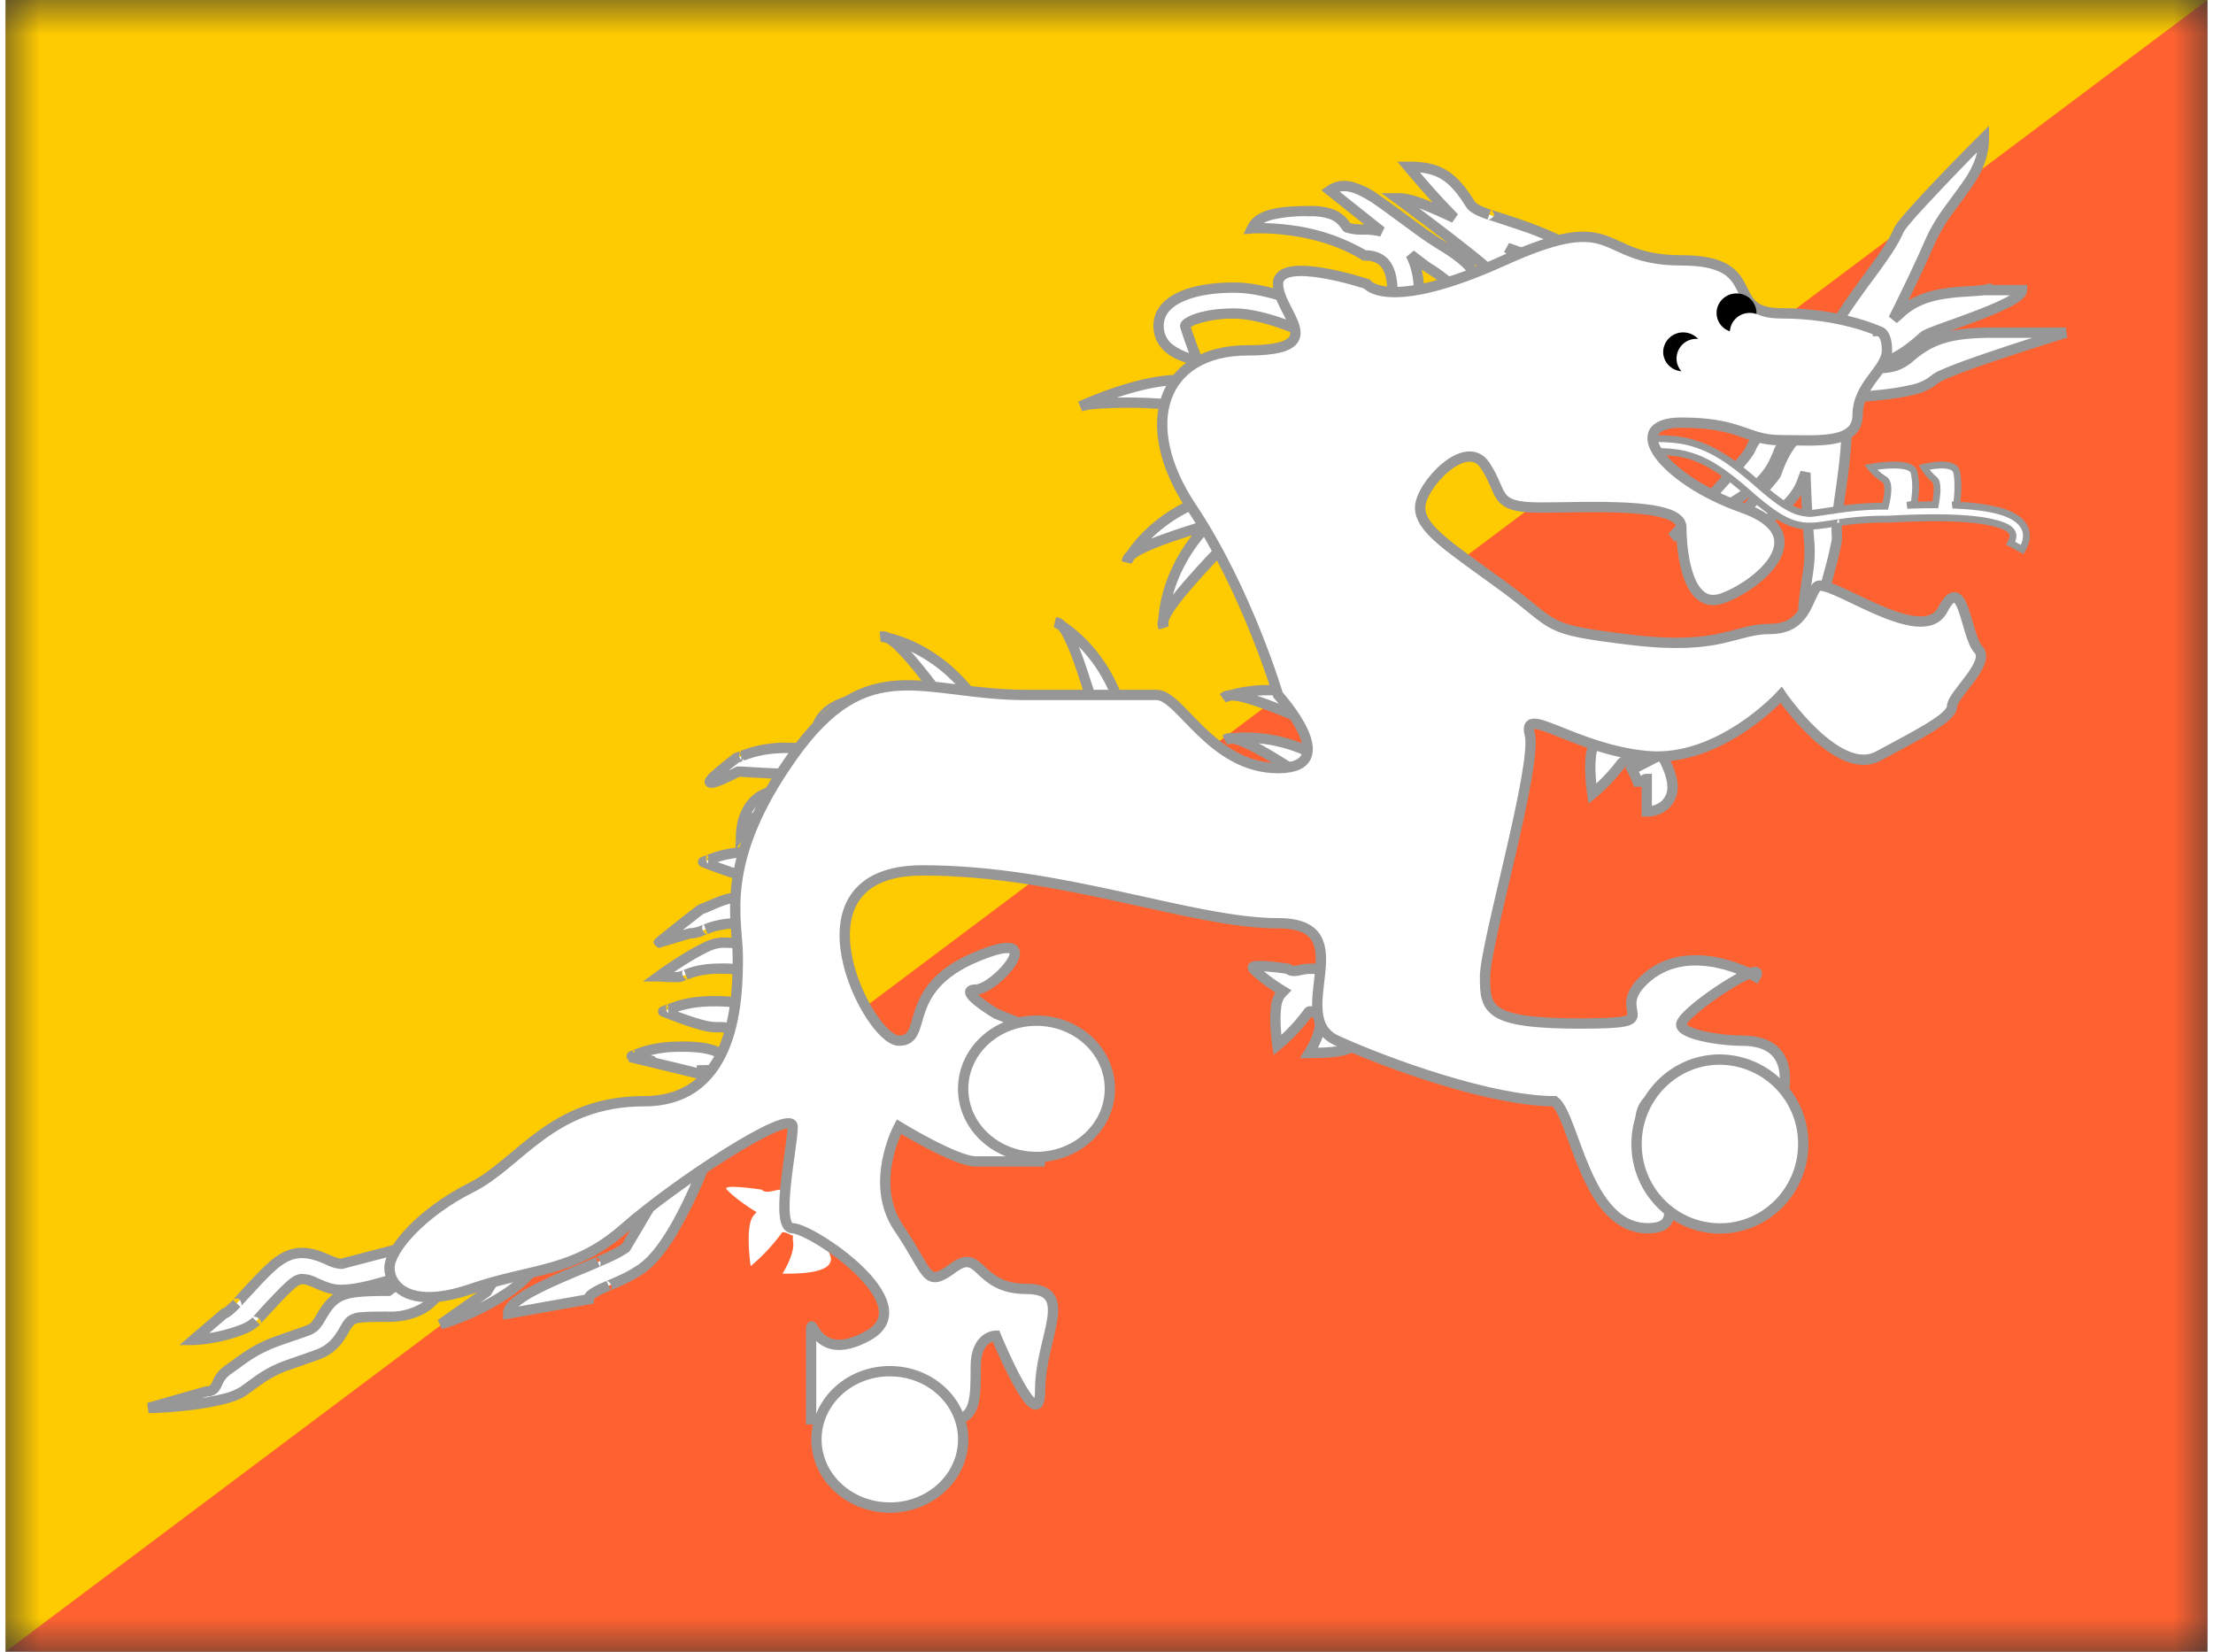 <svg xmlns="http://www.w3.org/2000/svg" xmlns:xlink="http://www.w3.org/1999/xlink" aria-hidden="true" role="img" class="iconify iconify--flagpack" width="1.34em" height="1em" preserveAspectRatio="xMidYMid meet" viewBox="0 0 32 24" data-icon="flagpack:bt"><rect x="0" y="0" width="32" height="24" fill="#333333" stroke="none"/><mask id="IconifyId17f59e8143772869c70" width="32" height="24" x="0" y="0" maskUnits="userSpaceOnUse"><path fill="#fff" d="M0 0h32v24H0z"></path></mask><g fill="none" mask="url(#IconifyId17f59e8143772869c70)"><path fill="#FF6230" fill-rule="evenodd" d="M0 0h32v24H0V0z" clip-rule="evenodd"></path><path fill="#FECA00" fill-rule="evenodd" d="M0 0v24L32 0H0z" clip-rule="evenodd"></path><path fill="#fff" fill-rule="evenodd" d="m26.326 5.194l.517.317l-.477.273c.428 0 1.387-.039 1.629-.239l.042-.035c.18-.147 1.905-.676 1.905-.676h-1.074c-.588 0-.872.094-1.142.315l-.046.037c-.156.13-.25.166-.56.166l-.065.038l.052-.101c.23.003.483-.141.769-.403c.03-.028.198-.088.41-.165c.423-.153 1.018-.368 1.018-.505h-.483l.001-.002l.008-.012l.002-.002c.004-.005.004-.006-.003-.003a1.159 1.159 0 0 1-.288.036a3.82 3.82 0 0 0-.328.028c-.275.038-.493.12-.67.282a2.42 2.42 0 0 1-.106.093c.226-.454.399-.821.52-1.101a2.48 2.48 0 0 1 .314-.526c.086-.117.237-.322.284-.396a1.09 1.09 0 0 0 .195-.604s-1.158 1.156-1.24 1.341c-.086.2-.24.41-.427.665c-.227.31-.502.683-.758 1.178zm-3.52-1.143l.204-.321a5.042 5.042 0 0 0-.859-.415a19.9 19.9 0 0 0-.59-.195c-.167-.058-.24-.101-.277-.16c-.254-.403-.452-.536-.896-.536c0 0 .357.432.667.743c-.511-.237-.663-.285-.832-.285c0 0 1.5 1.104 1.498 1.21l.387.006c.003-.177-.093-.338-.282-.495a4.652 4.652 0 0 1 .98.448zM19.895 2.88c-.27-.174-.465-.232-.647-.11c0 0 .379.304.748.596a.967.967 0 0 0-.248-.03a.738.738 0 0 1-.244-.026a.045.045 0 0 1-.009-.005c-.004-.002-.007-.006-.015-.018v-.001l-.005-.007c-.105-.15-.236-.209-.533-.209c-.473 0-.735.057-.827.25c0 0 .898-.06 1.633.393c.306 0 .436.194.404.69l.387.023c.019-.3-.02-.544-.118-.725c.134.105.234.18.26.197c.2.121.319.225.356.297l.002.004c.005.008.007.012.006.016c0 .006-.007.01-.023.022l-.008.006l.232.302c.184-.134.238-.328.136-.522c-.077-.147-.242-.29-.495-.445a5.526 5.526 0 0 1-.467-.32c-.174-.127-.44-.323-.525-.378zm-2.04 1.678c.285 0 .686.115 1.195.348l.165-.341c-.556-.255-1.007-.384-1.36-.384c-.617 0-1.098.18-1.098.555c0 .268.212.432.564.5c0 0-.177-.453-.177-.5c0-.017.04-.055.149-.096a1.7 1.7 0 0 1 .562-.082zm-.643.976l-.056.374c-.546-.078-1.364-.067-1.536 0c0 0 .982-.46 1.592-.374zm.503 2.026l-.112-.362c-.757.221-1.127.683-1.253.875c-.034.03-.052.06-.052.087c0 0 .016-.033.052-.087c.143-.127.57-.276 1.12-.44c-.54.567-.628 1.147-.642 1.376c-.014.043-.015.077-.001.101c0 0-.002-.036.001-.101c.07-.208.446-.626.926-1.127l-.273-.253l.233-.07zm1.46 3.03l.148-.348c-.722-.317-1.303-.202-1.523-.136c-.045.001-.077.012-.095.033c0 0 .033-.014.095-.033c.22-.007.74.205 1.376.484zm.133.54l-.205.317c-.577-.385-1.053-.684-1.27-.716c.228-.027.82-.04 1.475.398zm-1.575-.383s.035-.008.1-.016c-.045-.006-.079-.001-.1.016zm-1.867-.284l.361-.111c-.22-.757-.682-1.128-.874-1.254c-.03-.034-.06-.052-.087-.052c0 0 .033.017.087.052c.146.164.319.7.513 1.365zm-1.789-.312l-.301.228c-.41-.559-.756-1.003-.95-1.107c.224.053.785.243 1.251.88zm-1.35-.898s.037.005.1.02c-.04-.022-.073-.029-.1-.02zm11.392 1.489l-.139.264l.085-.044c.105.193.16.344.16.473c0 .214-.155.357-.374.357v-.472c-.043 0-.11.062-.11.115a.79.79 0 0 0-.104-.252l.145-.075c-.173-.071-.26-.063-.3-.013a2.675 2.675 0 0 1-.422.442s-.087-.57.038-.728c.223-.285.586-.285 1.021-.067zm-4.414 3.808v-.471h-.76a.578.578 0 0 0-.122.017c-.071.015-.134.028-.184-.017c0 0-.544-.08-.51-.012c.02.041.226.212.44.34a.63.63 0 0 0-.048.054c-.124.159-.038.729-.038.729a2.67 2.67 0 0 0 .424-.443l.014-.02c.025-.038.031-.047.18.025a.203.203 0 0 0-.001.085c.026.182-.155.464-.155.464h.003c.22 0 .701 0 .701-.213c0-.078-.074-.173-.155-.278a1.853 1.853 0 0 1-.146-.208l.049-.052h.308z" clip-rule="evenodd"></path><path fill="#979797" d="m26.843 5.51l.037.066l.11-.063l-.108-.066l-.039.064zm-.517-.316l-.066-.034l-.032.062l.06.036l.038-.064zm.04.59l-.037-.066l-.245.14h.282v-.074zm1.629-.239l-.048-.058l.048.058zm.042-.035l-.047-.058l.047.058zm1.905-.676l.022.072l-.022-.147v.075zm-2.216.315l-.048-.058l.048.058zm-.046.037l-.047-.058l.047.058zm-.56.166v-.075h-.02l-.017.01l.038.065zm-.065.038l-.066-.035l-.116.225l.22-.125l-.038-.065zm.052-.101l.001-.075l-.046-.001l-.022.041l.067.035zm.769-.403l-.051-.055l.05.055zm.41-.165l.025.07l-.026-.07zm1.018-.505h.076V4.14h-.075v.075zm-.483 0l-.064-.038l-.067.113h.131v-.075zm.001-.002l.065.038l-.065-.038zm.008-.012l-.059-.046l.059.046zm.002-.002l-.059-.047l.059.047zm-.003-.003l.026.07l-.026-.07zm-.288.036l.005.075l-.005-.075zm-.328.028l.01.075l-.01-.075zm-.67.282l.051.055l-.05-.055zm-.106.093l-.067-.034l.114.092l-.047-.058zm.52-1.101l.07.03l-.07-.03zm.255-.446l-.061-.043l.061.043zm.06-.08l-.061-.045l.06.045zm.283-.396l-.063-.04l.063.04zm.195-.604h.075v-.181l-.128.128l.053.053zM27.51 3.35l-.069-.03l.07.03zm-.427.665l.06.044l-.06-.044zM23.01 3.73l.063.04l.042-.065l-.066-.04l-.039.065zm-.204.321l-.038.064l.063.038l.039-.062l-.064-.04zm-.655-.736l.026-.07l-.026.07zm-.867-.354l.064-.04l-.064.04zm-.896-.537V2.35h-.16l.102.123l.058-.048zm.667.743l-.032.068l.085-.12l-.053.052zm-.832-.285v-.075h-.228l.184.136l.044-.06zm1.498 1.21l-.075-.001l-.001.075l.075.001v-.075zm.387.006v.075l.074.001l.001-.075l-.075-.001zm-.282-.495l.023-.071l-.071.129l.048-.058zm.187.065l.026-.07l-.026.07zm-2.765-.899l-.042-.062l-.084.057l.08.064l.046-.059zm.647.11l.04-.063l-.04.063zm.1.486l-.018.073l.065-.132l-.046.06zm-.491-.056l.028-.07l-.028.07zm0 0l-.03.069l.03-.07zm-.009-.005l-.042.063l.042-.063zm-.015-.018l-.061.043l.061-.043zm0-.001l-.062.043l.061-.043zm-.005-.007l-.062.043l.062-.043zm-1.36.04l-.068-.031l-.056.115l.129-.008l-.005-.075zm1.633.394l-.04.064l.019.011h.02v-.075zm.404.69l-.075-.005l-.004.075l.075.005l.004-.075zm.387.023l-.004.075l.074.004l.005-.074l-.075-.005zm-.118-.725l.046-.06l-.112.095l.066-.035zm.26.197l-.038.064l.039-.064zm.356.297l-.066.035l.066-.035zm.002.004l-.066.035l.066-.035zm.006.016l-.074-.01l.074.01zm-.023.022l-.044-.06l.044.06zm-.008.006l-.044-.06l-.063.045l.047.06l.06-.045zm.232.302l-.06.046l.045.058l.06-.043l-.045-.06zm.136-.522l-.066.035l.066-.035zm-.495-.445l-.039.064l.04-.064zm-.317-.21l-.043.062l.043-.062zm-.15-.11l-.045.06l.045-.06zm-1.37 1.648l-.031.069l.067.03l.032-.066l-.068-.033zm.165-.341l.068.033l.033-.07l-.07-.031l-.03.068zm-1.894.67l-.014.074l.133.026l-.05-.127l-.07.027zm-.028-.595l-.027-.07l.027.07zm-.137 1.268l-.011.074l.074.01l.01-.073l-.073-.011zm.056-.374l.074.011l.011-.074l-.075-.011l-.01.074zm-1.592.374l-.032-.068l.059.138l-.027-.07zm1.983 1.29l.072-.022l-.022-.07l-.07.02l.02.072zm.111.362l.021.072l.074-.022l-.023-.072l-.072.022zm-1.416.6h-.075l.142.033l-.067-.033zm1.171-.528l.055.052l.194-.205l-.27.082l.021.071zm-.642 1.478l-.065.038l.14-.043l-.075.005zm.927-1.228l.054.052l.052-.055l-.055-.052l-.051.055zm-.273-.253l-.022-.072l-.125.038l.096.089l.051-.055zm1.842 2.613l.069.029l.029-.068l-.068-.03l-.03.069zm-.147.348l-.03.069l.07.03l.029-.07l-.07-.029zm-1.471-.45l-.058-.049l.088.117l-.03-.069zm1.398 1.307l-.042.062l.064.043l.041-.064l-.063-.041zm.205-.318l.063.04l.04-.061l-.061-.041l-.042.062zm-1.575-.382l-.048-.057l.066.13l-.018-.073zm-1.506-.396l.023.072l.07-.022l-.02-.07l-.073.02zm-.36.112l-.073.02l.021.074l.073-.022l-.022-.072zm-.601-1.417V8.97l-.033.143l.033-.068zm-1.49 1.333l-.06.045l.044.061l.061-.046l-.045-.06zm.301-.228l.046.06l.059-.045l-.044-.06l-.06.045zm-1.35-.898l-.025-.07l.017.145l.008-.075zm11.253 1.753l-.066-.035l-.112.211l.213-.11l-.035-.066zm.14-.264l.066.035l.035-.068l-.068-.034l-.034.067zm-.055.22l.066-.036l-.035-.064l-.065.033l.034.067zm-.214.83h-.075v.075h.075v-.075zm0-.472h.075v-.075h-.075v.075zm-.214-.137l-.034-.066l-.068.035l.036.067l.066-.036zm.145-.075l.035.067l.143-.074l-.15-.062l-.028.07zm-.3-.013l.06.046l-.06-.046zm-.422.442l-.075.011l.02.129l.102-.081l-.047-.059zm.038-.728l.059.046l-.06-.046zm-3.393 3.27h.075v-.075h-.075v.075zm0 .471v.075h.075v-.075h-.075zm-.882-.454l-.016-.074l.016.074zm-.184-.017l.05-.056l-.016-.015l-.023-.003l-.01.074zm-.51-.012l-.068.032l.068-.033zm.44.34l.054.052l.067-.068l-.082-.05l-.038.065zm-.048.054l.06.047l-.06-.047zm-.038.729l-.074.011l.02.129l.101-.081l-.047-.06zm.424-.443l-.06-.046l.06.046zm.014-.02l-.062-.042l.062.041zm.18.025l.072.022l.018-.062l-.057-.027l-.033.067zm-.001.085l-.075.011l.075-.01zm-.155.464l-.063-.04l-.074.115h.137V15.3zm.003 0v-.075v.075zm.546-.491l-.06.046l.06-.046zm-.146-.208l-.055-.051l-.038.04l.028.049l.065-.038zm.049-.052v-.075h-.033l-.022.024l.055.051zm7.485-9.102l-.516-.317l-.079.128l.517.317l.078-.128zm-.479.402l.477-.273l-.074-.13l-.477.272l.075.13zm1.544-.362a.713.713 0 0 1-.266.107c-.126.03-.279.054-.439.07c-.32.035-.663.045-.876.045v.15c.216 0 .565-.01.892-.045c.164-.017.323-.041.458-.074a.845.845 0 0 0 .326-.137l-.095-.116zm.043-.035l-.043.035l.095.116l.043-.035l-.096-.116zm1.952-.618l-.022-.071h-.001l-.004.001l-.015.005a28.844 28.844 0 0 0-.253.079c-.165.052-.386.122-.614.198c-.227.075-.46.155-.649.226a4.766 4.766 0 0 0-.244.098a.733.733 0 0 0-.15.082l.095.116a.645.645 0 0 1 .116-.06c.063-.029.143-.06.236-.096c.186-.07.417-.149.643-.224a44.008 44.008 0 0 1 .81-.259l.055-.017l.014-.004l.004-.002l-.021-.072zm-1.074.075h1.074v-.15h-1.074v.15zm-1.095.298c.252-.206.517-.298 1.095-.298v-.15c-.598 0-.901.096-1.19.332l.095.116zm-.045.037l.046-.038l-.096-.115l-.045.037l.095.116zm-.607.183c.155 0 .266-.009.359-.038a.7.7 0 0 0 .248-.145l-.095-.116a.555.555 0 0 1-.198.118c-.07.022-.162.031-.314.031v.15zm-.028.028l.065-.038l-.075-.13l-.065.037l.075.13zm-.053-.2l-.051.1l.133.069l.052-.101l-.134-.069zm.785-.424c-.283.26-.517.386-.717.383l-.002.15c.26.003.533-.158.82-.422l-.101-.11zm.435-.18c-.105.038-.201.072-.275.101a1.742 1.742 0 0 0-.094.04a.273.273 0 0 0-.066.04l.101.11l.028-.014l.086-.036c.071-.028.165-.062.27-.1l-.05-.141zm.97-.435c0-.01.004-.009-.008.005a.316.316 0 0 1-.059.048c-.057.038-.14.08-.24.125c-.199.089-.45.18-.663.257l.05.14c.212-.075.47-.169.674-.26c.102-.046.195-.092.262-.138a.46.46 0 0 0 .088-.073a.16.16 0 0 0 .046-.104h-.15zm-.409.075h.483v-.15h-.483v.15zm0 0v-.15v.15zm-.063-.115l-.001.002l.129.076v-.002l-.128-.076zm.013-.02l-.014.02l.13.075l.002-.003l-.118-.092zm.002-.003l-.002.003l.118.093l.002-.003l-.118-.093zm.082.114h-.002a.036.036 0 0 1-.016.003c-.002 0-.041.003-.065-.034a.075.075 0 0 1 0-.082c.002-.002.003-.003.001 0l.117.092s.004-.003.006-.007l.008-.014a.076.076 0 0 0-.006-.07c-.024-.037-.064-.035-.066-.035c-.01 0-.017.003-.018.003l-.01.003l.051.141zm-.31.04c.168-.01.252-.018.31-.04l-.052-.14c-.033.012-.093.02-.266.031l.009.15zm-.322.029a3.49 3.49 0 0 1 .323-.028l-.01-.15c-.17.01-.235.015-.333.029l.02.149zm-.629.262c.162-.148.363-.226.63-.262l-.021-.149c-.285.04-.52.126-.71.3l.101.111zm-.11.096a2.15 2.15 0 0 0 .11-.096l-.101-.11c-.036.033-.07.063-.104.09l.095.116zm.405-1.189c-.121.278-.294.644-.52 1.097l.135.067c.226-.454.4-.822.522-1.104l-.137-.06zm.262-.459c-.11.156-.193.3-.262.46l.137.059a2.41 2.41 0 0 1 .248-.433l-.123-.086zm.06-.082l-.06.082l.123.086l.058-.079l-.121-.089zm.281-.391c-.045.071-.194.273-.281.391l.12.09c.085-.115.239-.324.288-.401l-.127-.08zm.183-.564c0 .196-.06.369-.183.564l.127.08c.134-.212.206-.413.206-.644h-.15zM27.58 3.38a.59.59 0 0 1 .066-.094a4.45 4.45 0 0 1 .149-.174a33.513 33.513 0 0 1 .826-.868l.132-.133l.037-.037l.01-.01a.071.071 0 0 0 .002-.002v-.001l-.052-.053l-.053-.053h-.001l-.003.003a4.54 4.54 0 0 1-.01.01l-.036.037a44.209 44.209 0 0 0-.54.552c-.15.157-.303.32-.424.455c-.06.068-.113.13-.154.18a.677.677 0 0 0-.087.128l.138.06zm-.436.68c.185-.253.346-.471.436-.68l-.137-.06c-.083.19-.232.394-.42.65l.121.09zm-.75 1.168c.252-.49.523-.86.75-1.169l-.12-.089c-.228.31-.505.688-.764 1.189l.133.069zm-3.447-1.54l-.204.322l.127.08l.203-.32l-.126-.081zm-.822-.303c.284.105.557.234.846.408l.078-.128a5.117 5.117 0 0 0-.872-.42l-.052.14zm-.539-.337h.003l.003.002a.146.146 0 0 1 .044.075a.139.139 0 0 1-.088.068a.127.127 0 0 1-.006-.002h-.002h.003l.012.004l.05.016a34.67 34.67 0 0 1 .52.174l.052-.14a11.41 11.41 0 0 0-.527-.177l-.05-.016a2.64 2.64 0 0 1-.016-.005h-.004l-.005-.002a.139.139 0 0 0-.088.068c.008.04.04.072.044.074l.004.002h.002l.05-.141zM21.221 3c.052.082.15.133.316.19l.05-.142c-.17-.058-.218-.095-.24-.128l-.126.08zm-.833-.502c.214 0 .36.032.48.106c.122.075.228.197.353.396l.127-.08c-.13-.205-.25-.351-.402-.444c-.153-.094-.329-.128-.558-.128v.15zm.72.615a10.596 10.596 0 0 1-.602-.666l-.045-.053l-.012-.014a.165.165 0 0 0-.003-.004l-.058.047l-.058.048l.001.001l.003.004a1.311 1.311 0 0 0 .057.068c.039.045.093.11.157.183c.129.147.297.335.454.492l.106-.106zm-.885-.157c.15 0 .286.04.8.278l.063-.136c-.508-.236-.674-.292-.863-.292v.15zm1.573 1.136a.102.102 0 0 0-.013-.05a.652.652 0 0 0-.073-.087a3.223 3.223 0 0 0-.174-.155c-.142-.12-.33-.268-.518-.413a44.245 44.245 0 0 0-.686-.518l-.047-.036a2.678 2.678 0 0 1-.017-.012l-.045.06l-.044.06v.001l.004.003l.013.009l.047.035a53.61 53.61 0 0 1 .684.517c.187.144.373.292.512.409c.07.059.127.109.165.147a.52.52 0 0 1 .047.052l-.003-.005a.059.059 0 0 1-.002-.019l.15.002zm.313-.07l-.387-.006l-.002.15l.387.006l.002-.15zm-.331-.362c.18.149.258.291.255.436l.15.002c.004-.208-.111-.39-.31-.554l-.095.116zm.261-.063a6.577 6.577 0 0 0-.19-.066l-.047.142c.074.025.142.048.185.064l.052-.14zm.806.389a4.728 4.728 0 0 0-.806-.39l-.052.141c.262.098.513.216.78.377l.078-.128zM19.29 2.83a.29.29 0 0 1 .234-.044c.09.018.197.07.33.155l.082-.126a1.154 1.154 0 0 0-.383-.177a.44.44 0 0 0-.347.068l.084.124zm.752.475a185.002 185.002 0 0 1-.682-.543l-.048-.039l-.012-.01l-.004-.002V2.71l-.048.058l-.047.059h.002l.003.003l.012.01l.048.039l.17.136l.513.408l.093-.118zm-.294.104c.084 0 .16.01.229.028l.038-.145a1.041 1.041 0 0 0-.267-.033v.15zm-.273-.032a.795.795 0 0 0 .273.032v-.15a.696.696 0 0 1-.216-.02l-.057.138zm0 0l.057-.139l-.057.139zm-.022-.011c.01.006.02.01.022.01l.057-.138h-.002l.007.003l-.084.125zm-.034-.038a.369.369 0 0 0 .011.016a.101.101 0 0 0 .023.022l.084-.125c.007.005.01.01.011.01l-.002-.002a.181.181 0 0 1-.005-.007l-.122.086zm-.001-.001l.123-.085V3.24l-.123.087zm-.005-.007l.005.007l.123-.086l-.005-.007l-.123.086zm-.47-.177a.84.84 0 0 1 .31.043a.346.346 0 0 1 .16.134l.123-.086a.495.495 0 0 0-.227-.187a.982.982 0 0 0-.367-.054v.15zm-.76.207c.033-.07.1-.122.223-.157a2.11 2.11 0 0 1 .536-.05v-.15c-.237 0-.43.014-.576.056c-.149.041-.26.114-.319.237l.135.064zm1.604.298a2.87 2.87 0 0 0-1.122-.378a3.478 3.478 0 0 0-.554-.027h-.001l.005.075l.005.075h.01a1.563 1.563 0 0 1 .136-.002c.094.001.226.008.38.028c.311.04.708.137 1.064.356l.078-.127zm.44.758c.016-.252-.007-.444-.086-.575c-.085-.14-.223-.195-.393-.195v.15c.135 0 .215.042.264.123c.055.09.08.242.066.487l.15.01zm.317-.057l-.387-.023l-.01.15l.388.023l.009-.15zm-.19-.615c.089.165.129.394.11.685l.15.01c.02-.307-.02-.568-.127-.766l-.132.071zm.367.098a5.981 5.981 0 0 1-.254-.192l-.092.118c.132.103.236.183.268.202l.078-.128zm.383.326a.558.558 0 0 0-.136-.152a2.02 2.02 0 0 0-.247-.174l-.078.128c.097.06.173.114.229.16a.426.426 0 0 1 .099.108l.133-.07zm.002.004l-.002-.004l-.133.07l.002.004l.133-.07zm.013.062a.088.088 0 0 0-.005-.046l-.008-.017l-.133.071l.002.004v-.002c-.002-.002-.006-.015-.004-.032l.148.022zm-.053.072l.023-.018a.09.09 0 0 0 .03-.054l-.148-.022a.065.065 0 0 1 .011-.027l.007-.01l-.002.003l-.009.006l.088.122zm-.008.006l.008-.006l-.088-.122l-.009.006l.088.122zm.247.195l-.232-.302l-.119.092l.232.302l.12-.092zm.01-.441a.31.31 0 0 1 .034.229a.366.366 0 0 1-.147.198l.088.12a.515.515 0 0 0 .204-.28a.461.461 0 0 0-.045-.337l-.133.07zm-.467-.416c.25.153.4.288.468.416l.133-.07c-.088-.166-.267-.318-.523-.474l-.078.128zm-.321-.212c.113.08.218.15.321.212l.078-.128c-.1-.06-.202-.128-.313-.207l-.086.123zm-.152-.111c.073.053.13.096.152.11l.086-.122l-.149-.109l-.089.12zm-.52-.376c.082.054.345.247.52.376l.09-.12a17.725 17.725 0 0 0-.53-.382l-.08.126zm-.774 1.895c-.511-.234-.924-.355-1.226-.355v.15c.268 0 .657.11 1.164.342l.063-.137zm.067-.306l-.165.342l.135.065l.165-.341l-.135-.066zm-1.293-.276c.337 0 .776.124 1.329.377l.063-.136c-.56-.257-1.023-.391-1.392-.391v.15zm-1.023.48c0-.148.092-.266.274-.35c.183-.086.446-.13.749-.13v-.15c-.314 0-.601.045-.812.143c-.213.1-.361.259-.361.487h.15zm.503.426a.82.82 0 0 1-.38-.158a.336.336 0 0 1-.123-.268h-.15c0 .157.063.285.176.382c.11.095.266.156.449.191l.028-.147zm-.266-.426c0 .011.003.023.004.03a6.389 6.389 0 0 0 .15.426l.02.051a.61.61 0 0 0 .006.015l.001.003v.001l.07-.027l.07-.027v-.001l-.001-.004a2.443 2.443 0 0 1-.006-.014l-.02-.052a14.834 14.834 0 0 1-.12-.327a1.381 1.381 0 0 1-.023-.077c-.002-.005 0-.003 0 .003h-.15zm.197-.166a.58.58 0 0 0-.132.066a.205.205 0 0 0-.04.036a.102.102 0 0 0-.025.064h.15c0 .012-.003.02-.005.024l-.004.007l.011-.01a.44.44 0 0 1 .098-.047l-.053-.14zm.589-.087c-.226 0-.438.03-.589.087l.053.14a1.62 1.62 0 0 1 .536-.077v-.15zm-.625 1.436l.056-.374l-.149-.022l-.056.373l.149.023zm-1.583.059a.965.965 0 0 1 .215-.035a6.58 6.58 0 0 1 1.283.038l.021-.148a6.726 6.726 0 0 0-1.317-.04c-.108.01-.202.024-.256.045l.054.14zm1.575-.518c-.323-.046-.735.053-1.058.157a5.755 5.755 0 0 0-.564.217l-.009.004l-.002.001h-.001l.032.069l.032.068l.002-.002a.397.397 0 0 1 .04-.017a4.954 4.954 0 0 1 .516-.197c.321-.104.705-.192.991-.152l.021-.148zm.31 1.76l.11.362l.144-.044l-.111-.362l-.143.044zm-1.12.894c.12-.182.477-.629 1.212-.844l-.042-.144c-.779.228-1.162.704-1.295.906l.125.082zm-.112-.097c-.039.035-.077.082-.077.143h.15c0 .003-.001.002.002-.004a.127.127 0 0 1 .025-.027l-.1-.112zm-.002.143l.067.033l.002-.004l.009-.015l.036-.06l-.125-.082a1.224 1.224 0 0 0-.052.087l-.003.005v.002h-.001l.067.034zm1.15-.6a10.84 10.84 0 0 0-.718.237c-.192.073-.347.146-.43.22l.1.112c.06-.053.19-.118.384-.192c.19-.073.432-.15.707-.233l-.043-.143zm-.545 1.453c.013-.216.098-.778.62-1.329l-.108-.103c-.554.584-.648 1.183-.662 1.424l.15.008zm-.146-.028c-.016.05-.025.11.005.163l.13-.075v-.005c0-.007.002-.019.008-.036l-.143-.047zm.07.125l.075-.005V9.1a.501.501 0 0 1 .001-.088l-.15-.008a1.315 1.315 0 0 0-.001.101v.008l.075-.004zm.872-1.28c-.24.25-.455.482-.62.677a3.58 3.58 0 0 0-.206.266a.9.9 0 0 0-.116.212l.143.047a.76.76 0 0 1 .096-.174c.051-.073.118-.159.198-.254c.162-.191.374-.42.614-.67l-.108-.104zm-.269-.146l.273.253l.102-.11l-.273-.253l-.102.11zm.264-.196l-.235.069l.044.144l.232-.07l-.041-.143zm1.56 2.724l-.147.349l.138.058l.147-.348l-.138-.059zm-1.432-.034c.209-.063.77-.176 1.47.132l.06-.137c-.742-.326-1.342-.208-1.573-.139l.043.144zm-.024-.147c-.052.002-.112.014-.15.06l.114.097c-.002.002-.002 0 .005-.002a.129.129 0 0 1 .035-.005l-.004-.15zm-.093.108l.03.069l.004-.002l.016-.006l.067-.022l-.043-.144a1.286 1.286 0 0 0-.096.033l-.006.003h-.002l.03.07zm1.5.383a14.59 14.59 0 0 0-.847-.351a3.551 3.551 0 0 0-.32-.104a.898.898 0 0 0-.24-.036l.005.15a.761.761 0 0 1 .197.031c.086.023.189.056.306.1c.235.086.522.207.84.347l.06-.137zm-.039.966l.205-.318l-.126-.082l-.205.318l.126.082zm-1.344-.682a.765.765 0 0 1 .188.065c.081.037.177.088.285.15c.216.126.478.296.766.488l.084-.124a15.603 15.603 0 0 0-.774-.493a3.59 3.59 0 0 0-.298-.158a.896.896 0 0 0-.23-.077l-.021.149zm1.528.26c-.675-.45-1.286-.437-1.526-.41l.017.15c.217-.026.789-.04 1.426.386l.083-.125zm-1.617-.319l.018.073h.004l.017-.004a.767.767 0 0 1 .07-.01l-.018-.15a1.23 1.23 0 0 0-.1.017l-.006.001h-.002l.017.073zm.11-.09c-.05-.007-.112-.006-.158.033l.096.115c-.002.002-.002 0 .005 0a.129.129 0 0 1 .036 0l.021-.148zm-1.638-.377l-.361.111l.044.144l.362-.112l-.045-.143zm-.893-1.12c.182.12.629.478.844 1.213l.143-.043c-.227-.778-.703-1.162-.905-1.295l-.082.126zm.097-.112c-.035-.038-.083-.077-.143-.077v.15c-.003 0-.002 0 .004.003s.015.01.027.024l.112-.1zm-.143-.002l-.033.068l.004.002a.561.561 0 0 1 .075.045l.082-.126a1.23 1.23 0 0 0-.092-.055H15.3l-.034.066zm.672 1.396a15.96 15.96 0 0 0-.276-.875a3.562 3.562 0 0 0-.127-.312a.899.899 0 0 0-.126-.207l-.112.1c.03.033.064.09.102.171c.039.08.08.181.122.299c.085.235.176.533.273.866l.144-.042zm-2.117-.003l.302-.228l-.09-.12l-.302.229l.09.12zm-1.03-1.1a.75.75 0 0 1 .155.125c.064.063.136.143.216.24c.16.191.348.44.553.72l.121-.089c-.205-.28-.395-.532-.559-.728a3.544 3.544 0 0 0-.226-.25a.897.897 0 0 0-.189-.15l-.07.131zm1.347.768c-.48-.654-1.059-.852-1.294-.908l-.034.146c.212.05.754.233 1.207.85l.12-.088zm-1.41-.854l-.009.075a1.6 1.6 0 0 1 .022.003l.069.014l.034-.146a1.24 1.24 0 0 0-.106-.02h-.002l-.009.074zm.134-.047c-.045-.024-.103-.044-.16-.023l.051.141l.005.001a.126.126 0 0 1 .033.013l.071-.132zm11.185 1.835l.139-.264l-.133-.07l-.14.264l.134.07zm-.016-.146l-.085.044l.069.133l.084-.043l-.068-.134zm.27.54c0-.149-.064-.314-.17-.509l-.132.072c.104.19.151.328.151.437h.15zm-.45.432a.46.46 0 0 0 .32-.119a.421.421 0 0 0 .13-.313h-.15a.272.272 0 0 1-.082.204a.31.31 0 0 1-.218.078v.15zm-.075-.547v.472h.15v-.472h-.15zm.04.115c0 .003 0 0 .002-.005a.087.087 0 0 1 .033-.033c.007-.004.006-.002 0-.002v-.15a.152.152 0 0 0-.07.02a.235.235 0 0 0-.054.04a.192.192 0 0 0-.061.13h.15zm-.245-.216a1.465 1.465 0 0 1 .091.202l.004.014h.15a.207.207 0 0 0-.01-.055a1.624 1.624 0 0 0-.104-.233l-.13.072zm.177-.177l-.145.075l.069.133l.145-.075l-.07-.133zm-.206.099c0-.001.007-.01.039-.01c.035 0 .09.012.173.047l.057-.14a.647.647 0 0 0-.228-.057c-.065 0-.122.02-.16.067l.119.093zm-.436.455c.143-.114.288-.266.436-.455l-.118-.093a2.56 2.56 0 0 1-.411.43l.093.118zm-.067-.834a.45.45 0 0 0-.074.218c-.01.082-.011.172-.008.255a3.073 3.073 0 0 0 .025.287l.003.02v.006l.075-.01l.074-.012v-.001l-.001-.005a.99.99 0 0 1-.01-.083a2.871 2.871 0 0 1-.016-.207a1.49 1.49 0 0 1 .007-.231a.315.315 0 0 1 .043-.144l-.118-.093zm1.114-.087c-.224-.112-.437-.172-.628-.163a.635.635 0 0 0-.486.25l.118.093a.485.485 0 0 1 .375-.193c.156-.008.342.041.554.147l.067-.134zm-4.523 3.404v.471h.15v-.471h-.15zm-.685.075h.76v-.15h-.76v.15zm-.107.015a.513.513 0 0 1 .107-.015v-.15c-.052 0-.1.01-.138.018l.031.147zm-.25-.035c.084.076.19.048.25.035l-.031-.147a.396.396 0 0 1-.083.013c-.016 0-.026-.004-.034-.012l-.101.111zm-.392-.1a.065.065 0 0 1-.021.08l-.008.004s.009-.002.03-.003c.042-.002.102.001.168.007a4.78 4.78 0 0 1 .24.028l.017.002h.006l.011-.073l.011-.074h-.002l-.004-.001l-.018-.003a5.91 5.91 0 0 0-.248-.029a1.553 1.553 0 0 0-.187-.007a.262.262 0 0 0-.076.012a.099.099 0 0 0-.048.036a.085.085 0 0 0-.006.086l.135-.066zm.412.308a2.674 2.674 0 0 1-.38-.277a.474.474 0 0 1-.027-.027c-.008-.009-.007-.01-.005-.005l-.135.066a.18.18 0 0 0 .028.039l.036.036c.027.026.064.056.105.09c.083.065.19.141.302.207l.076-.13zm-.028.166a.583.583 0 0 1 .043-.049l-.107-.105a.713.713 0 0 0-.054.061l.118.093zm-.096.682l.074-.011v-.002l-.001-.004a1.03 1.03 0 0 1-.01-.083a2.937 2.937 0 0 1-.016-.208a1.49 1.49 0 0 1 .007-.23a.316.316 0 0 1 .042-.144l-.118-.093a.45.45 0 0 0-.073.218a1.64 1.64 0 0 0-.008.255a3.073 3.073 0 0 0 .025.287l.002.02l.001.004v.002l.075-.011zm.363-.489a2.6 2.6 0 0 1-.41.43l.093.118a2.75 2.75 0 0 0 .435-.455l-.117-.093zm.012-.016a.234.234 0 0 1-.012.016l.118.093a.402.402 0 0 0 .019-.026l-.125-.083zm.274 0a1.487 1.487 0 0 0-.092-.042a.259.259 0 0 0-.07-.02a.108.108 0 0 0-.078.023a.145.145 0 0 0-.034.04l.125.082c.008-.013.006-.009.001-.004a.042.042 0 0 1-.027.009l.006.002a1.32 1.32 0 0 1 .104.045l.066-.135zm.04.142a.144.144 0 0 1 0-.053l-.144-.043a.276.276 0 0 0-.003.117l.148-.021zm-.228.474l.063.04l.003-.003a.812.812 0 0 0 .027-.047c.017-.03.04-.074.063-.123a.947.947 0 0 0 .058-.163a.448.448 0 0 0 .015-.178l-.148.021a.316.316 0 0 1-.012.12a.853.853 0 0 1-.05.138a1.365 1.365 0 0 1-.075.143l-.006.009v.002h-.001l.063.041zm.003-.075h-.003v.15h.003v-.15zm.626-.138c0 .019-.008.038-.043.06a.49.49 0 0 1-.163.053c-.14.025-.308.025-.42.025v.15c.109 0 .291 0 .446-.028a.633.633 0 0 0 .216-.073c.062-.039.114-.1.114-.187h-.15zm-.14-.232c.042.053.078.1.104.142c.027.044.036.073.036.09h.15a.332.332 0 0 0-.058-.168c-.031-.05-.073-.104-.113-.156l-.119.092zm-.151-.216c.044.077.101.15.151.216l.12-.092a1.792 1.792 0 0 1-.141-.199l-.13.075zm.06-.141l-.05.052l.11.103l.048-.052l-.109-.103zm.362-.024h-.308v.15h.308v-.15z"></path><path fill="#fff" fill-rule="evenodd" d="m26.248 6.01l.51-.002c.008.453-.046.83-.09 1.141c-.037.256-.068.469-.052.644c.014.163-.383 1.461-.383 1.461a.832.832 0 0 1-.097-.502a8.74 8.74 0 0 1 .052-.396l.012-.08c.018-.152.023-.283.01-.42a19.09 19.09 0 0 1-.053-.985c-.014.034-.028.07-.042.11c-.066.187-.195.338-.385.482c-.065.05-.11.08-.232.16a1.06 1.06 0 0 0-.2.149c-.004.005-.003.004-.002 0v-.003l.001-.012v-.002l-.359.208c-.055-.095.302-.5.555-.788c.126-.143.227-.257.238-.29c.107-.303.238-.511.41-.608l-.002-.092l-.034.054c-.229.132-.285.198-.349.355l-.019.045c-.112.27-.285.456-.722.708l-.798.46s1.07-1.105 1.145-1.284l.017-.043c.1-.242.796-.68 1.114-.863l-.245.393z" clip-rule="evenodd"></path><path fill="#979797" d="m26.248 6.01l-.064-.04l-.072.116l.136-.001V6.01zm.51-.002l.075-.002l-.001-.073h-.074v.075zm-.09 1.141l-.075-.01l.075.01zm-.052.644l-.075.006l.075-.006zm-.383 1.461l-.065.038l.086.149l.05-.165l-.07-.022zm-.097-.502l.074.006l-.074-.006zm.052-.396l.075.011l-.075-.01zm.012-.08l.074.008l-.074-.009zm.01-.42l.075-.006l-.074.007zm-.053-.985l.075-.003l-.144-.026l.07.03zm-.042.11l-.07-.025l.07.025zm-.385.482l.046.06l-.046-.06zm-.232.16l.041.063l-.041-.062zm-.2.149l.057.05l-.056-.05zm-.002 0l.073.013l-.073-.014zm0-.003l.074.013l-.074-.013zm.001-.012l-.075-.003v.001l.075.002zm0-.002l.075.004l.006-.137l-.119.069l.038.064zm-.359.208L24.873 8l.038.065l.065-.037l-.038-.065zm.555-.788l-.056-.05l.056.05zm0 0l.056.05l-.056-.05zm.238-.29l-.07-.024l.07.024zm.41-.608l.036.066l.04-.022l-.001-.045l-.075.001zm-.002-.092l.075-.001l-.005-.253l-.134.214l.064.04zm-.034.054l.038.065l.016-.01l.01-.015l-.064-.04zm-.349.355l.07.029l-.07-.029zm-.019.045l.07.03v-.001l-.07-.029zm-.722.708l.037.065l-.037-.065zm-.798.46l-.054-.052l.092.117l-.038-.065zm1.145-1.284l.069.029l-.07-.03zm.017-.043l.07.028l-.07-.028zm1.114-.863l.064.04l-.102-.105l.038.065zm-.245.468l.51-.002v-.15l-.51.002v.15zm.435-.076c.008.447-.045.818-.09 1.13l.149.02c.044-.311.1-.693.091-1.152l-.15.002zm-.09 1.13c-.036.252-.069.475-.052.66l.15-.013c-.015-.164.013-.367.05-.626l-.148-.022zm-.052.66a.477.477 0 0 1-.011.09l-.04.183c-.036.144-.084.32-.132.492a35.723 35.723 0 0 1-.18.612l-.012.042a.439.439 0 0 0-.004.013v.001l.071.022l.072.022v-.004c.002-.002.003-.006.004-.01l.013-.042l.045-.15c.037-.124.086-.292.135-.465c.049-.173.097-.351.133-.497a4.99 4.99 0 0 0 .042-.192a.55.55 0 0 0 .013-.13l-.15.013zm-.243 1.418a.76.76 0 0 1-.088-.46l-.15-.01a.908.908 0 0 0 .108.545l.13-.075zm-.088-.46c.005-.068.035-.27.052-.39l-.148-.022c-.017.116-.048.326-.053.402l.15.01zm.052-.39l.012-.083l-.149-.018l-.01.08l.148.021zm.012-.083c.02-.155.024-.292.011-.434l-.149.013a1.9 1.9 0 0 1-.01.403l.148.018zm.011-.434a19.77 19.77 0 0 1-.053-.982l-.15.006c.014.411.032.741.054.99l.15-.014zm-.1-.844l.041-.106l-.138-.058a2.04 2.04 0 0 0-.044.114l.142.05zm-.41.517c.197-.15.338-.311.41-.517l-.14-.05c-.06.169-.178.309-.36.448l.09.119zm-.236.163c.122-.08.17-.112.237-.163l-.091-.12a3.454 3.454 0 0 1-.228.158l.082.125zm-.184.135c.02-.021.06-.053.184-.135l-.082-.125c-.12.078-.18.121-.215.162l.113.098zm-.133-.063l-.002.008v.017a.07.07 0 0 0 .007.024a.075.075 0 0 0 .128.014l-.113-.098l.002-.002l.012-.01a.075.075 0 0 1 .114.055v.019l-.148-.027zm0-.003v.003l.147.026v-.002l-.147-.027zm0 0l.148.027c.002-.01.002-.02.002-.022l-.15-.005zm0-.003v.002l.15.006l-.15-.007zm-.246.276l.358-.208l-.075-.13l-.358.208l.075.13zm.46-.902c-.126.143-.28.318-.396.47a1.628 1.628 0 0 0-.14.209a.403.403 0 0 0-.037.09a.141.141 0 0 0 .01.105l.13-.075c.008.013.002.02.006.006a.259.259 0 0 1 .023-.056c.027-.05.071-.115.128-.188c.111-.147.262-.318.39-.462l-.114-.1zm0 0l.113.1l-.112-.1zm.224-.266l-.014.02a1.532 1.532 0 0 1-.049.06c-.041.05-.097.114-.16.186l.112.099c.063-.071.12-.137.163-.188l.055-.068a.246.246 0 0 0 .035-.059l-.142-.05zm.444-.648c-.197.11-.335.341-.444.649l.142.05c.105-.3.228-.486.375-.568l-.073-.131zm.112.064l-.002-.092l-.15.003l.002.092l.15-.003zm-.047.003l.034-.054l-.128-.08l-.033.054l.127.08zm-.344.344a.474.474 0 0 1 .098-.164a.987.987 0 0 1 .22-.155l-.075-.13c-.116.067-.195.12-.253.181a.622.622 0 0 0-.128.21l.138.058zm-.018.045l.018-.045l-.138-.057l-.019.045l.139.057zm-.755.744c.445-.257.634-.454.755-.744l-.139-.057c-.103.248-.261.423-.69.67l.074.13zm-.797.46l.797-.46l-.075-.13l-.797.46l.075.13zm1.037-1.378a.569.569 0 0 1-.06.09a4.109 4.109 0 0 1-.138.166c-.11.128-.25.282-.388.431a40.018 40.018 0 0 1-.54.571l-.002.002v.001l.053.052l.054.053v-.001l.003-.003a.742.742 0 0 0 .01-.009l.033-.035a36.756 36.756 0 0 0 .891-.964c.056-.065.105-.124.142-.173a.653.653 0 0 0 .08-.123l-.138-.058zm.018-.042l-.018.042l.139.057l.017-.043l-.138-.056zm1.145-.9c-.16.092-.416.249-.645.413a3.332 3.332 0 0 0-.31.249a.758.758 0 0 0-.19.238l.139.056a.631.631 0 0 1 .152-.184c.081-.075.185-.156.297-.237a8.13 8.13 0 0 1 .632-.405l-.075-.13zm-.143.498l.245-.394l-.128-.079l-.245.393l.128.08z"></path><path fill="#fff" fill-rule="evenodd" d="M12.05 17.285v.472h-.307l-.05.052c.042.072.096.142.147.207c.081.106.155.2.155.279c0 .212-.48.212-.7.212h-.004s.181-.282.155-.463a.204.204 0 0 1 0-.085c-.148-.072-.154-.063-.179-.026a2.683 2.683 0 0 1-.438.464s-.086-.57.038-.73a.63.63 0 0 1 .049-.054c-.215-.127-.42-.298-.441-.34c-.034-.068.51.012.51.012c.05.046.113.032.184.017a.578.578 0 0 1 .122-.017h.76zm17.258-9.301l-.17-.09c.081-.143.025-.225-.23-.293c-.297-.078-.81-.098-1.54-.057a4.451 4.451 0 0 0-.719.049c.01-.001-.225.035-.282.042a.996.996 0 0 1-.25.003c-.218-.027-.424-.152-.787-.47c-.334-.293-.564-.446-.79-.525c-.228-.08-.39-.09-.993-.08l-.388.003v-.189c.12 0 .222 0 .385-.003c.63-.01.803 0 1.063.092c.252.088.501.253.852.562c.336.294.515.402.683.423l.034.005l.02.003c.036.004.073-.001.326-.038l.099-.015c.231-.033.442-.051.696-.051c.027-.102.076-.336-.013-.39a.828.828 0 0 1-.199-.174s.578-.111.63.07c.052.18 0 .463 0 .463l-.1.018c.146-.005.282-.008.41-.007c.02-.11.048-.32-.015-.37c-.086-.068-.15-.174-.15-.174s.436-.111.476.07c.039.18 0 .463 0 .463l-.061.015c.277.01.498.037.664.08c.363.096.5.3.35.565z" clip-rule="evenodd"></path><path fill="#979797" d="m29.139 7.893l-.044-.024l-.025.044l.045.024l.024-.044zm.17.091l-.024.044l.043.023l.024-.042l-.044-.025zm-.401-.383l-.013.049l.013-.049zm-1.54-.057v.05h.003l-.003-.05zm-1.001.09l.006.05l-.006-.05zm-.25.004l-.006.05l.006-.05zm-.787-.47l.033-.038l-.033.038zm-.79-.525l.017-.047l-.016.047zm-.993-.08v.05v-.05zm-.388.003h-.05v.05h.05v-.05zm0-.189v-.05h-.05v.05h.05zm.385-.003l-.001-.05v.05zm1.063.092l-.017.047l.017-.047zm.852.562l.034-.038l-.034.038zm.683.423l.007-.05l-.007.05zm.034.005l.008-.05l-.008.05zm.02.003l-.006.05l.006-.05zm.326-.038l.008.05l-.008-.05zm.099-.015l-.008-.049l.008.05zm.696-.051v.05h.04l.009-.037l-.049-.013zm-.013-.39l-.026.044l.026-.043zm-.199-.174l-.01-.05l-.08.016l.051.065l.04-.031zm.63.07l.048-.014l-.048.014zm0 .463l.009.05l.034-.007l.006-.034l-.049-.009zm-.1.018l-.009-.049l.011.1l-.002-.05zm.41-.007v.05h.04l.008-.041l-.049-.01zm-.015-.37l-.03.04l.03-.04zm-.15-.174l-.012-.049l-.065.017l.034.057l.043-.025zm.476.07l.048-.011l-.049.01zm0 .463l.011.049l.033-.008l.005-.034l-.05-.007zm-.061.015l-.012-.049l.01.099l.002-.05zm.664.08l-.013.049l.013-.049zm.156.518l.17.091l.047-.088l-.17-.09l-.047.087zm-.22-.287c.062.016.11.033.146.05a.19.19 0 0 1 .069.05a.06.06 0 0 1 .013.044a.188.188 0 0 1-.028.075l.087.049a.283.283 0 0 0 .04-.117a.16.16 0 0 0-.033-.112a.285.285 0 0 0-.104-.079a.912.912 0 0 0-.164-.057l-.026.097zm-1.524-.056c.73-.04 1.236-.02 1.524.056l.026-.097c-.305-.08-.825-.1-1.556-.06l.006.1zm-.714.048a4.4 4.4 0 0 1 .71-.048l.001-.1a4.501 4.501 0 0 0-.726.05l.015.099zm-.284.042a7.851 7.851 0 0 0 .277-.04l.006-.001h.003l.003-.001c.002-.001.038-.045.011-.093a.1.1 0 0 0-.027-.006h-.003l.014.1h-.003a.101.101 0 0 1-.028-.006c-.026-.048.01-.092.012-.093h.003h-.006a16.35 16.35 0 0 1-.274.041l.012.1zm-.262.004c.081.01.162.008.262-.004l-.012-.099a.946.946 0 0 1-.237.004l-.013.099zm-.814-.483c.363.319.58.453.814.483l.013-.1c-.202-.025-.399-.14-.761-.458l-.066.075zm-.773-.515c.216.076.44.223.773.515l.066-.075c-.336-.294-.572-.452-.806-.534l-.033.094zm-.977-.078c.605-.009.758.002.977.078l.033-.094c-.238-.084-.408-.093-1.011-.084l.001.1zm-.388.004c.121 0 .225-.001.388-.004l-.001-.1a23.56 23.56 0 0 1-.387.004v.1zm-.05-.239v.19h.1v-.19h-.1zm.434-.053l-.384.003v.1c.12 0 .223 0 .385-.003l-.001-.1zm1.08.095c-.269-.095-.451-.105-1.08-.095l.001.1c.63-.01.796.001 1.046.089l.033-.094zm.87.571c-.353-.31-.608-.48-.87-.571l-.033.094c.244.085.487.245.837.552l.066-.075zm.656.412c-.152-.02-.32-.117-.657-.412l-.066.075c.336.294.525.412.71.436l.013-.1zm.035.005l-.035-.005l-.013.099a.806.806 0 0 1 .032.005l.016-.1zm.017.003a.416.416 0 0 1-.017-.003l-.016.099l.022.003l.011-.1zm.314-.039c-.127.019-.199.03-.243.035a.287.287 0 0 1-.07.004l-.012.099a.378.378 0 0 0 .094-.004c.046-.005.12-.016.246-.035l-.015-.099zm.098-.014l-.098.014l.015.1l.098-.015l-.015-.099zm.704-.052c-.257 0-.47.018-.704.052l.015.099a4.53 4.53 0 0 1 .69-.051v-.1zm-.039-.296c.006.003.015.012.02.037a.333.333 0 0 1 .006.093a1.128 1.128 0 0 1-.035.203l.097.026a1.22 1.22 0 0 0 .038-.223a.428.428 0 0 0-.008-.122a.153.153 0 0 0-.066-.1l-.052.086zm-.173-.218l-.039.03v.001l.001.001l.004.004a.55.55 0 0 0 .055.061c.037.037.09.084.152.12l.052-.085a.707.707 0 0 1-.172-.147l-.01-.012l-.003-.003V6.76l-.04.03zm.678.056c-.021-.073-.092-.106-.157-.122a.877.877 0 0 0-.227-.017a2.092 2.092 0 0 0-.301.033h-.002l.01.05l.009.049h.001l.005-.001a1.173 1.173 0 0 1 .082-.013c.054-.008.126-.016.2-.018a.782.782 0 0 1 .2.014c.058.014.079.035.084.052l.096-.027zm-.048.477l.05.01V7.33l.001-.01a1.4 1.4 0 0 0 .018-.156a.967.967 0 0 0-.021-.317l-.096.027a.91.91 0 0 1 .018.283a1.69 1.69 0 0 1-.012.113l-.005.034a.355.355 0 0 0-.002.008v.003l.049.01zm-.09.068l.099-.019l-.018-.098l-.1.018l.018.099zm.4-.107c-.128 0-.265.002-.412.007l.004.1c.145-.005.281-.008.407-.007v-.1zm.048.059c.01-.056.024-.14.026-.215a.491.491 0 0 0-.008-.11a.154.154 0 0 0-.05-.093L28 7.005c.002.001.009.01.014.034a.402.402 0 0 1 .006.087a1.383 1.383 0 0 1-.024.2l.098.018zm-.032-.418a.588.588 0 0 1-.137-.16l-.044.025l-.043.025l.001.002l.003.004a.668.668 0 0 0 .042.06a.686.686 0 0 0 .116.123l.062-.079zm-.18-.135l.012.048a.234.234 0 0 1 .017-.004a1.274 1.274 0 0 1 .195-.027a.43.43 0 0 1 .144.013c.037.012.053.03.058.05l.097-.021c-.015-.07-.068-.106-.124-.124a.524.524 0 0 0-.18-.018a1.226 1.226 0 0 0-.23.034h-.002l.012.049zm.426.08c.018.084.018.194.013.287a2.254 2.254 0 0 1-.014.159l.05.007l.05.007v-.013a2.8 2.8 0 0 0 .014-.155a1.267 1.267 0 0 0-.016-.313l-.097.021zm.037.405l-.061.014l.023.098l.061-.015l-.023-.097zm.627.095a3.188 3.188 0 0 0-.674-.082l-.004.1c.275.01.492.036.653.079l.025-.097zm.381.638c.082-.144.09-.282.016-.398c-.07-.112-.21-.19-.397-.24l-.025.097c.176.046.287.116.338.197c.048.076.05.173-.019.295l.087.049z"></path><path fill="#979797" fill-rule="evenodd" d="M27.366 5.09a.391.391 0 0 1-.055.19a1.324 1.324 0 0 1-.074.116l-.077.103l-.011.015c-.145.196-.209.334-.209.514c0 .19-.105.303-.305.355c-.147.039-.292.044-.64.039a10.731 10.731 0 0 0-.19-.002a1.27 1.27 0 0 1-.442-.076l-.093-.032l-.06-.021a2.422 2.422 0 0 0-.856-.127c-.395 0-.49.166-.3.428c.198.272.653.571 1.19.76c.53.187.67.469.481.785c-.144.24-.487.484-.776.583c-.239.08-.408-.05-.51-.331a2.274 2.274 0 0 1-.11-.727c0-.192-.42-.269-1.21-.271c-.128 0-.244 0-.45.003c-.213.004-.273.004-.362.004c-.427 0-.55-.06-.65-.277l-.012-.028v-.001a7.06 7.06 0 0 0-.057-.127a1.46 1.46 0 0 0-.108-.192c-.115-.173-.317-.146-.54.039c-.198.164-.358.416-.358.563c0 .04.008.08.023.121c.047.119.16.243.374.414c.09.072.195.15.355.267l.46.334c.087.064.23.177.357.277c.12.094.225.177.258.199c.154.103.308.154.627.207c.143.023.324.048.59.08c.657.08 1.032.052 1.45-.056l.121-.032l.116-.03c.118-.027.218-.04.328-.04c.269 0 .408-.106.518-.329l.033-.07l.031-.068a.641.641 0 0 1 .077-.134c.038-.048.123-.035.27.025c.056.023.12.051.21.094l.042.02l.2.095c.093.044.171.079.246.11c.462.193.747.209.862-.01c.096-.182.18-.237.258-.164c.05.048.084.136.143.337c.074.256.11.349.158.4c.088.092.044.226-.1.427l-.071.095c-.182.236-.206.27-.206.319c0 .15-.1.212-1.084.744a.522.522 0 0 1-.435.018c-.196-.069-.404-.224-.615-.44a3.93 3.93 0 0 1-.364-.433a.582.582 0 0 0-.126.096l-.009.007a3.54 3.54 0 0 1-.39.31c-.46.316-.948.49-1.436.445a3.732 3.732 0 0 1-.958-.23l-.12-.047c-.159-.062-.42-.164-.48-.18c-.124-.033-.153-.01-.121.11c.052.197-.117.737-.545 1.873l-.034.092c-.483 1.281-.584 1.57-.584 1.751c0 .405.311.47 1.876.47c.396 0 .589-.012.676-.043c.062-.021.065-.035.049-.13c-.031-.182.014-.316.239-.502a1.04 1.04 0 0 1 .487-.225c.271-.048.56-.003.843.101c.058.022.113.045.163.068l-.002.001a.862.862 0 0 0-.058.024a2.172 2.172 0 0 0-.12-.048c-.276-.102-.556-.146-.817-.1a.99.99 0 0 0-.465.215c-.211.175-.25.292-.222.458c.02.115.01.151-.08.183c-.095.033-.29.045-.693.045c-.854 0-1.197-.013-1.466-.07c-.318-.067-.459-.2-.459-.447c0-.19.098-.469.587-1.768l.035-.091c.42-1.115.591-1.663.543-1.846c-.041-.158.023-.208.181-.166c.064.017.332.121.491.183l.114.044c.333.122.633.2.944.228c.475.043.952-.127 1.405-.437a3.494 3.494 0 0 0 .488-.405l.057-.061a2.522 2.522 0 0 0 .126.171c.086.11.18.22.28.322c.206.21.409.362.597.427a.473.473 0 0 0 .394-.014c.93-.502 1.06-.583 1.06-.703c0-.066.017-.09.215-.347l.07-.094c.131-.183.17-.3.104-.369c-.056-.058-.092-.153-.155-.372c-.07-.237-.102-.322-.144-.363c-.043-.04-.098-.005-.181.153c-.131.25-.44.233-.924.032A6.1 6.1 0 0 1 27 8.792c-.6-.282-.627-.293-.663-.248a.6.6 0 0 0-.07.124l-.031.068l-.034.072c-.118.237-.272.355-.562.355c-.106 0-.202.013-.316.04a20.153 20.153 0 0 1-.235.06c-.425.11-.806.138-1.47.058a14.348 14.348 0 0 1-.593-.08c-.325-.054-.485-.108-.645-.215a6.705 6.705 0 0 1-.264-.204c-.127-.1-.267-.21-.354-.274l-.46-.334a9.703 9.703 0 0 1-.356-.268c-.219-.175-.338-.305-.388-.433a.377.377 0 0 1-.026-.138c0-.163.167-.427.375-.6c.242-.2.476-.231.612-.027a1.5 1.5 0 0 1 .11.197c.014.027.043.093.059.13l.011.027c.09.197.196.25.606.25c.088 0 .149-.002.361-.005c.207-.003.323-.004.452-.003c.831.002 1.258.08 1.258.318c0 .242.035.513.107.71c.094.261.24.374.448.303c.28-.095.613-.333.75-.562c.173-.288.048-.539-.455-.716c-.546-.193-1.01-.497-1.214-.777c-.213-.295-.094-.503.34-.503c.378 0 .61.04.871.13c.01.002.035.011.062.02l.092.032c.152.051.267.073.426.073l.19.003c.344.005.486 0 .627-.037c.18-.048.27-.143.27-.31c0-.192.067-.338.218-.542l.01-.014l.077-.103a1.06 1.06 0 0 0 .072-.111a.347.347 0 0 0 .05-.167c0-.176-.038-.257-.103-.257c-.372-.173-.839-.258-1.411-.258c-.334 0-.45-.086-.573-.334l-.027-.054l-.005-.01c-.134-.26-.329-.371-.846-.371a1.902 1.902 0 0 1-.893-.192l-.132-.06c-.375-.16-.713-.125-1.54.25c-1.137.514-1.809.632-2.021.34c-.839-.276-1.25-.276-1.25-.02a.56.56 0 0 0 .053.217c.018.042.037.081.07.145c.13.254.158.335.11.435c-.06.13-.276.192-.702.192c-1.221 0-1.593 1.048-.791 2.248c.128.191.251.396.37.614c.252.463.473.959.66 1.455a12.107 12.107 0 0 1 .214.613c.017.047.022.053.028.06l.05.059c.05.062.101.128.149.198c.06.09.112.177.15.26c.07.154.09.285.045.383c-.054.119-.195.18-.43.18c-.425 0-.765-.184-1.133-.537l-.194-.196l-.169-.17c-.116-.109-.197-.159-.267-.159h-1.896a26.388 26.388 0 0 1-.896-.027c-.887-.04-1.216-.04-1.555.029c-.436.087-.652.29-.652.66c0 .322-.102.71-.296 1.196a12.52 12.52 0 0 1-.24.553c-.458 1.007-.52 1.143-.529 1.281c-.002.028-.001.057-.001.092c0 .525-.036.89-.175 1.26c-.205.545-.593.858-1.209.858c-.709 0-1.026.178-1.467.667c-.274.305-.405.423-.61.526c-.82.41-1.6.978-1.6 1.206c0 .356.417.536 1.155.283c.246-.085.354-.113.83-.225c.322-.076.5-.127.692-.209c.244-.103.466-.242.693-.442c.365-.322.975-.766 1.504-1.096c.272-.17.505-.3.672-.37a.727.727 0 0 1 .211-.065c.062-.005.101.02.101.072v.036c0 .052-.008.104-.06.482l-.024.19c-.028.228-.04.398-.033.526c.007.146.04.219.093.219c.16 0 .657.304.978.613c.425.41.519.775.132.991c-.358.2-.599.17-.756-.005a.817.817 0 0 1-.06-.082V20.6h2.04c.258 0 .303-.148.303-.742c0-.204.058-.337.155-.413a.27.27 0 0 1 .16-.061a.12.12 0 0 1 .04.057a10.218 10.218 0 0 0 .21.456c.033.065.064.126.094.18c.089.161.163.267.214.298c.04.026.063-.016.063-.18c0-.194.03-.375.094-.65c.095-.404.106-.466.088-.58c-.023-.145-.127-.213-.359-.213a.842.842 0 0 1-.588-.201l-.056-.05a2.605 2.605 0 0 0-.107-.095c-.088-.066-.163-.062-.297.036c-.211.156-.308.178-.405.078a4.06 4.06 0 0 1-.212-.33a9.428 9.428 0 0 0-.207-.33a1.145 1.145 0 0 1-.162-.356c-.075-.291-.042-.602.06-.902a1.963 1.963 0 0 1 .101-.242c.04-.005.053.002.07.013a8.328 8.328 0 0 0 .57.31c.226.107.4.17.498.17h.916l.322-1.718l-.712-.288l-.247-.1a2.304 2.304 0 0 1-.188-.123a1.642 1.642 0 0 1-.07-.053a.405.405 0 0 1-.12-.128c-.024-.055.017-.087.1-.087c.127 0 .4-.22.506-.402c.11-.188-.022-.227-.497-.026c-.27.114-.463.25-.596.408c-.133.157-.16.224-.256.546c-.058.192-.118.263-.274.263c-.254 0-.675-.66-.784-1.257c-.14-.765.21-1.264 1.128-1.264c.867 0 1.666.119 2.88.384c1.616.352 1.781.383 2.285.383c.334 0 .523.094.602.279c.059.138.057.271.018.6c-.059.508-.017.71.246.83c1.037.47 2.381.877 3.154.877a.496.496 0 0 1 .154.215c.03.067.116.294.184.476c.04.106.075.197.09.233c.248.61.52.923.925.923c.218 0 .3-.076.288-.233c-.01-.124-.045-.217-.207-.586l-.073-.17c-.169-.413-.195-.672-.025-.85c.33-.347.978-.35 1.94-.014c.192-.557.01-.826-.553-.826c-.184 0-.417-.028-.597-.071c-.215-.053-.335-.12-.308-.208c.032-.105.315-.338.642-.546c.119-.076.228-.138.311-.177l.042.02l-.084.05a7.315 7.315 0 0 0-.243.146c-.314.2-.594.43-.622.52c-.014.046.088.104.274.149c.176.042.405.07.585.07c.606 0 .806.31.591.91c-.99-.323-1.626-.323-1.943.009c-.152.16-.127.404.035.8c.02.05.042.1.072.17c.166.375.201.468.21.6c.015.187-.09.284-.335.284c-.432 0-.715-.327-.97-.953c-.015-.036-.05-.13-.091-.237c-.069-.182-.152-.404-.183-.47a.582.582 0 0 0-.118-.187c-.783-.003-2.126-.411-3.166-.882c-.288-.13-.334-.35-.277-.837c.042-.36.044-.49-.011-.617c-.07-.165-.24-.25-.557-.25c-.51 0-.674-.03-2.295-.384c-1.212-.264-2.008-.383-2.87-.383c-.885 0-1.215.47-1.08 1.209c.105.576.514 1.217.736 1.217c.128 0 .175-.054.227-.228c.099-.329.127-.399.265-.563c.138-.163.337-.304.615-.421c.507-.215.704-.158.558.092c-.113.195-.4.426-.549.426c-.044.047-.006.085.052.132a2.834 2.834 0 0 0 .194.136c.017.01.03.02.041.025l.014.01l.991.4l-.336 1.793H14.1c-.108 0-.287-.063-.519-.175a5.972 5.972 0 0 1-.476-.254a9.018 9.018 0 0 1-.098-.057a.779.779 0 0 0-.1.203c-.099.293-.132.595-.059.876c.032.122.083.236.156.342c.053.078.137.215.216.344c.09.148.173.285.197.31c.074.076.147.06.341-.083c.15-.111.25-.116.356-.036a2.72 2.72 0 0 1 .164.146c.149.125.31.19.557.19c.254 0 .38.083.407.253c.02.123.008.185-.089.597a2.69 2.69 0 0 0-.093.64c0 .196-.046.278-.138.22c-.06-.038-.137-.147-.23-.315a8.529 8.529 0 0 1-.305-.64c-.066-.015-.097 0-.126.022c-.085.066-.136.186-.136.377c0 .621-.051.788-.352.788h-2.09v-1.24c0-.076 0-.097.002-.115c.043-.026.09.033.124.075l.02.025c.142.158.357.185.696-.005c.348-.195.264-.525-.142-.917c-.313-.3-.802-.6-.944-.6c-.09 0-.133-.093-.142-.263c-.007-.13.005-.303.034-.534l.024-.19l.003-.023c.049-.355.056-.405.057-.455v-.034c-.093-.022-.159-.001-.245.035c-.164.07-.395.198-.665.367c-.527.33-1.135.772-1.497 1.092a2.56 2.56 0 0 1-.706.45a4.056 4.056 0 0 1-.7.212c-.474.112-.582.14-.826.223c-.766.263-1.22.067-1.22-.327c0-.256.786-.828 1.626-1.248c.199-.1.326-.214.558-.472c.488-.542.817-.726 1.542-.726c.594 0 .965-.3 1.164-.827c.136-.363.171-.724.171-1.244v-.027l.001-.073c.009-.138.07-.272.5-1.216l.035-.076c.096-.212.171-.385.238-.551c.192-.48.293-.864.293-1.18c0-.395.234-.614.69-.706c.344-.069.675-.069 1.567-.029a26.596 26.596 0 0 0 .894.027h1.896c.087 0 .177.055.3.173c.026.024.098.097.172.172c.077.078.156.159.192.193c.36.346.69.524 1.098.524c.219 0 .342-.054.387-.152c.038-.083.02-.202-.046-.346a1.725 1.725 0 0 0-.146-.252a2.853 2.853 0 0 0-.195-.252a.33.33 0 0 1-.037-.077a11.998 11.998 0 0 0-.213-.611a11.64 11.64 0 0 0-.658-1.449a8.007 8.007 0 0 0-.368-.61c-.82-1.229-.433-2.321.832-2.321c.408 0 .608-.058.659-.165c.038-.08.011-.157-.11-.394a2.234 2.234 0 0 1-.071-.148a.603.603 0 0 1-.058-.234c0-.313.446-.313 1.322-.023c.199.28.856.166 1.978-.341c.839-.38 1.19-.417 1.58-.25l.133.06l.04.019c.26.116.483.169.832.169c.535 0 .747.12.89.397l.005.01l.027.055c.115.232.215.307.529.307c.576 0 1.049.086 1.417.258c.099.004.144.109.144.304zm-2.04 9.073l.049-.03a1.84 1.84 0 0 0-.031-.015c.05-.018.085-.024.109-.014c.034.016.031.052.003.1l-.012.02l-.021-.012a1.158 1.158 0 0 0-.07-.037l-.027-.012zm.1-.003l.006-.012v-.001c-.005-.002-.013-.001-.026.002l.02.01zm.005-.013z" clip-rule="evenodd"></path><path fill="#fff" fill-rule="evenodd" d="m12.056 11.198l-.387.014a.098.098 0 0 0 .031.069l-.005-.002l-.016-.005a1.228 1.228 0 0 0-.314-.029c-.123 0-.363-.013-.533-.023a4.963 4.963 0 0 0-.184-.01s-.413.222-.413.146c0-.05.384-.342.384-.342l.005-.002l.024-.008l.06-.023a1.745 1.745 0 0 1 .658-.115c.435 0 .68.073.69.33zm-1.919 5.787l-.36-.142l-.762 1.288a1.425 1.425 0 0 1-.19.109a3.29 3.29 0 0 1-.143.065l-.073.032l-.073.032c-.05.023-.118.05-.196.083c-.39.162-1.036.43-1.036.636l1.17-.208c0-.047.048-.09.224-.168l.068-.03l.074-.032c.063-.028.112-.05.16-.073a1.8 1.8 0 0 0 .24-.139c.285-.198.576-.678.897-1.453zm-2.71 1.091l.388.003c-.004.554-1.021 1.03-1.49 1.164l.667-.47l.435-.697zm-1.431.369l-.127-.337l-.987.257c-.047 0-.091-.014-.2-.061l-.01-.005c-.321-.14-.537-.136-.813.118a3.68 3.68 0 0 0-.061.057c-.123.118-.453.482-.437.465a.96.96 0 0 1-.139.126a.125.125 0 0 1-.044.023l-.447.382c.165 0 .74-.092.914-.274c-.01.01.314-.346.426-.454l.054-.05c.142-.131.195-.132.388-.048l.01.004c.158.07.239.095.359.095c.22 0 .569-.087 1.06-.26l-.376.274c-.66 0-.783.04-.982.388a.858.858 0 0 1-.064.098a.268.268 0 0 1-.136.094a7.196 7.196 0 0 1-.148.052c-.108.037-.249.086-.33.116a2.046 2.046 0 0 0-.484.265l-.087.063h-.001l-.108.078a.423.423 0 0 0-.145.185c-.033.07-.058.122-.157.122l-.844.241c.275 0 1.125-.068 1.372-.241l.118-.085l.08-.058a1.7 1.7 0 0 1 .395-.218c.07-.026.193-.068.298-.105h.001c.089-.03.165-.057.187-.066a.646.646 0 0 0 .299-.216c.03-.04.06-.084.092-.142a.459.459 0 0 1 .098-.136c.072-.058.19-.058.543-.058h.003c.457 0 .765-.226.88-.648l-.374-.097l-.076.056zm5.192-5.723l.387-.015c-.01-.256-.255-.33-.69-.33a1.741 1.741 0 0 0-.717.138l-.024.009l-.006.002s.556.229.746.229a1.228 1.228 0 0 1 .335.035a.098.098 0 0 1-.03-.068zm.194.646l-.387.014a.098.098 0 0 0 .03.068h-.004l-.017-.006a1.228 1.228 0 0 0-.313-.029a1.35 1.35 0 0 0-.515.088l-.063.025a.453.453 0 0 1-.168.035l-.451.135c-.003 0 .591-.478.619-.487c.046-.015.093-.036.142-.057a1.07 1.07 0 0 1 .436-.116c.435 0 .68.073.69.33zm-.678.675l.387-.015c-.01-.257-.255-.33-.691-.33c-.234 0-.906.49-.906.49l.072.004c.085.005.21.014.256-.004l.064-.024l.066-.025a1.35 1.35 0 0 1 .448-.063c.146 0 .252.01.313.028l.017.006c.005.001.006.002.005 0a.098.098 0 0 1-.031-.067zm.29.834l-.387.014a.099.099 0 0 0 .03.069l-.004-.001a1.233 1.233 0 0 0-.33-.034c-.19 0-.746-.23-.746-.23l.005-.002a.901.901 0 0 0 .024-.008l.059-.023a1.742 1.742 0 0 1 .658-.115c.436 0 .681.073.691.33zm-.871.675l.387-.015c-.01-.256-.256-.33-.691-.33a1.744 1.744 0 0 0-.717.138c-.01.004.129.034.218.053c.11.024.145.032-.247-.042a121.286 121.286 0 0 0 1.076.263l.004.001a.098.098 0 0 1-.03-.068zm1.162-3.689c-.44 0-.49.021-.527.106l-.001.003l-.019.041l-.005.012a.59.59 0 0 1-.043.073s.017-.612.595-.612h.508v.377h-.508z" clip-rule="evenodd"></path><path fill="#979797" d="m11.67 11.212l-.004-.075l-.075.003l.003.075l.075-.003zm.386-.014l.003.075l.075-.003l-.003-.075l-.075.003zm-.356.082l.05-.056l-.05.056zm-.005 0l-.024.07l.024-.07zm-.016-.006l-.022.072l.022-.072zm-.847-.052l-.004.075l.004-.075zm-.184-.01v-.075h-.018l-.017.01l.035.065zm-.029-.196l.046.06l.177-.135h-.223v.075zm.005-.002l.024.071l-.024-.07zm.024-.008l-.026-.07l.026.07zm.06-.023l-.028-.07l.054.14l-.027-.07zm.082-.03l-.024-.071l.024.07zm-1.012 5.89l.027-.07l-.06-.023l-.032.055l.065.038zm.36.142l.068.028l.03-.07l-.072-.028l-.027.07zM9.014 18.13l.043.062l.013-.01l.008-.014l-.064-.038zm-.19.109l.034.067l-.033-.067zm-.143.065l.03.07l-.03-.07zm-.073.032l.03.069l-.06-.138l.03.069zm-.073.032l-.03-.069l.03.069zm-.196.083l-.029-.07v.001l.029.07zm0 0l.028.07l.001-.001l-.03-.069zm0 0l-.028-.07l.028.07zm-1.036.636H7.23v.09l.089-.016l-.014-.074zm1.17-.208l.014.074l.062-.011v-.063h-.075zm.224-.168l-.03-.069l.03.069zm.068-.03l.03.069l-.06-.138l.03.069zm.074-.032l-.03-.069l.03.069zm.16-.073l-.033-.067l.033.067zm.24-.139l.043.062l-.043-.062zm-1.425-.36l.075.001v-.075h-.075v.075zm-.388-.002V18h-.041l-.022.035l.063.04zm-1.102 1.167l-.043-.061l.064.133l-.02-.072zm.667-.47l.044.061l.012-.008l.008-.013l-.064-.04zm-1.123-.665l.07-.027l-.024-.063l-.065.017l.019.073zm.127.337l-.07.026l.034.092l.08-.058l-.044-.06zm-1.114-.08v.075h.01l.009-.002l-.02-.073zm-.2-.061l.03-.069l-.03.069zm-.01-.005l.03-.069l-.03.07zm-.813.118l-.051-.055l.05.055zm-.061.057l-.052-.054l.052.054zm-.576.59l.043.063l-.043-.062zm-.044.024v-.075H3.15l-.021.018l.049.057zm-.447.382l-.049-.057l-.154.133h.203v-.076zm1.34-.728l.052.054l-.052-.054zm.054-.05l.05.054l-.05-.055zm.388-.048l.03-.07l-.03.07zm.01.004l.03-.069l-.03.07zm1.42-.165l.044.06l-.07-.13l.025.07zm-.377.274v.075h.024l.02-.014l-.044-.061zm-.982.388l-.065-.038l.065.038zm-.064.098l-.059-.046l.06.046zm-.136.094l-.028-.07l.028.07zm-.148.052l-.025-.071l-.006.002l.03.069zm0 0l.024.071l.006-.003l-.03-.068zm-.33.116l-.026-.07l.026.07zm-.484.265l.044.061l-.044-.061zm-.087.063l-.044-.06l.044.06zm0 0l-.045-.06l.044.06zm0 0l.043.06h.002l-.046-.06zm-.001 0l-.044-.06l.044.06zm-.108.078l.043.062l-.043-.062zm-.145.185l.067.033l-.067-.033zm-.157.122v-.075h-.01l-.01.003l.02.072zm-.844.241l-.02-.072l.02.147v-.075zm1.372-.241l-.043-.062l.043.062zm.118-.085l-.044-.061l.044.06zm0 0l.044.06l-.044-.06zm0 0l.045.06l-.044-.06zm0 0l-.043-.062l.044.061zm.08-.058l-.043-.061l.043.061zm.395-.218l-.026-.07l.026.07zm.298-.105l.025.071l-.025-.07zm0 0l-.024-.07l.025.07zm.001 0l-.024-.071l.024.07zm0 0l.024.071l-.024-.071zm0 0l.025.07l-.025-.07zm0 0l-.024-.071l.024.07zm.187-.066l.028.07l-.028-.07zm.299-.216l-.06-.046l.06.046zm.092-.142l.065.038l-.065-.038zm0 0l-.064-.038l.065.037zm.098-.136l.047.058l-.047-.058zm.543-.058v.075v-.075zm.884-.648l.072.02l.02-.074l-.074-.019l-.018.073zm-.375-.097l.019-.073l-.034-.008l-.029.02l.044.061zm5.503-5.682l.003.075l.075-.003l-.003-.075l-.075.003zm-.387.015l-.003-.075l-.075.003l.003.075l.075-.003zm-.879-.26l.024.071l-.024-.071zm-.083.03l-.027-.07l.054.14l-.027-.07zm-.059.023l-.026-.07l.027.07zm-.024.009l-.024-.071l.024.07zm-.005.002l.029-.07l-.014-.005h-.015v.075zm1.06.258l.021-.072l-.021.072zm.016.005l-.024.07l.024-.07zm.005 0l.05-.056l-.05.057zm-.224.593l-.003-.075l-.075.003l.003.075l.075-.003zm.387-.014l.003.075l.075-.003l-.003-.075l-.075.002zm-.357.082l-.049.057l.05-.057zm-.004 0l-.025.07l.025-.07zm-.017-.006l-.021.072l.021-.072zm-.762.035l-.024-.071l.024.07zm-.066.024l-.027-.07l.054.14l-.027-.07zm-.063.025l-.027-.07l.027.07zm-.168.035v-.075h-.011l-.01.004l.02.071zm-.451.135v.075h.01l.011-.003l-.021-.072zm.619-.487l-.024-.071l.024.071zm.142-.057l.03.068l-.03-.068zm.836.874l.003.075l.075-.003l-.003-.075l-.075.003zm-.387.014l-.003-.075l-.075.003l.003.075l.075-.002zm-1.21.146l-.045-.06l-.186.135h.23v-.075zm.072.004l-.005.075l.005-.075zm0 0l-.005.075h.005v-.075zm0 0l.005-.075h-.005v.075zm.256-.004l-.026-.07l.026.07zm.064-.024l-.028-.07l.055.14l-.027-.07zm.066-.025l.024.071l-.024-.07zm.761-.035l-.021.072l.021-.072zm.017.006l-.025.07l.025-.07zm.005 0l-.05.057l.05-.056zm-.128.782l-.003-.075l-.075.002l.003.075l.075-.002zm.387-.015l.003.075l.075-.003l-.003-.075l-.075.003zm-.356.083l.05-.057l-.05.057zm-.005-.001l.025-.071l-.025.07zm-.016-.006l.02-.071l-.02.071zm-1.06-.257l.029-.07l-.014-.005h-.015v.075zm.005-.002l-.024-.072l.024.072zm.024-.01l-.026-.07l.026.07zm.059-.022l-.027-.07l.054.14l-.027-.07zm.083-.03l-.024-.071l.024.07zm.782.905l.003.075l.075-.003l-.003-.075l-.075.003zm-.387.015l-.003-.075l-.075.003l.003.075l.075-.003zm-.88-.26l-.024-.07l.024.07zm-.141.053l.026.07l-.026-.07zm.218.053l.016-.073l-.016.074zm-.247-.042l.014-.074l-.032.147l.018-.073zm1.06.258l.02-.072l-.02.072zm.016.005l.026-.07h-.002l-.024.07zm0 0l-.027.07l.002.001l.025-.07zm.004.001l.05-.056l-.05.056zm.605-3.65l-.07-.03l.07.03zm-.001.002l.068.03l-.068-.03zm-.019.041l.068.033l-.068-.033zm-.005.012l.067.033l-.068-.033zm-.043.073l-.074-.002l-.008.258l.145-.214l-.063-.042zm1.104-.612h.075v-.075h-.075v.075zm0 .377v.075h.075v-.075h-.075zm-.122-.576l.387-.014l-.005-.15l-.388.014l.006.15zm.077-.063l-.002-.004a.03.03 0 0 1-.003-.01l-.15.005a.173.173 0 0 0 .057.122l.098-.113zm-.078.126l.003.002l.008.002l.016.002c.004 0 .014 0 .026-.004a.075.075 0 0 0 .035-.118l-.01-.01l-.098.113a.074.074 0 0 1-.021-.081a.075.075 0 0 1 .072-.05c.008 0 .014.002.015.002c.004.001.008.002.003 0l-.05.142zm-.014-.004l.014.004l.049-.141l-.02-.007l-.043.144zm-.292-.026c.145 0 .242.011.292.026l.043-.144a1.295 1.295 0 0 0-.335-.032v.15zm-.537-.023c.168.01.411.023.537.023v-.15c-.12 0-.358-.013-.528-.023l-.009.15zm-.18-.01l.18.01l.009-.15a6.148 6.148 0 0 0-.189-.01v.15zm-.488.07c0 .025.01.05.031.07c.02.015.04.02.054.021a.211.211 0 0 0 .074-.008c.045-.012.101-.035.153-.058a3.36 3.36 0 0 0 .193-.094l.014-.007c.002 0 .003-.002.003-.002h.002l-.036-.067l-.035-.066h-.001l-.004.002l-.012.007a4.267 4.267 0 0 1-.185.09a.96.96 0 0 1-.13.05l-.02.004a.062.062 0 0 1 .05.059h-.15zm.46-.34l-.046-.06h-.001l-.004.003a1.636 1.636 0 0 0-.012.01l-.044.034a6.443 6.443 0 0 0-.27.225a.627.627 0 0 0-.068.08a.1.1 0 0 0-.015.049h.15a.059.059 0 0 1-.005.025l.005-.006a2.508 2.508 0 0 1 .165-.15a6.25 6.25 0 0 1 .13-.105l.043-.034l.013-.009a.086.086 0 0 1 .003-.002v-.001l-.045-.06zm-.02-.074l-.008.003l-.006.003l-.007.004a.067.067 0 0 0-.017.014a.075.075 0 0 0-.012.078c.013.033.043.042.046.043a.075.075 0 0 0 .023.003v-.15a.06.06 0 0 1 .007 0l.016.004c.003.001.033.01.046.043a.075.075 0 0 1-.04.097l-.048-.142zm.022-.008l-.022.008l.049.142a.659.659 0 0 0 .026-.01l-.053-.14zm.112.118h-.002l-.001.001a.131.131 0 0 1-.02.003c-.074-.05-.043-.138-.037-.141l.003-.002h.002c0-.001 0-.001 0 0l-.005.001l-.017.007l-.035.013l.053.14a3.24 3.24 0 0 0 .036-.013l.018-.007l.005-.002h.002v-.001h.002l.003-.002c.006-.003.037-.093-.037-.142a.141.141 0 0 0-.02.003h-.002v.001h-.002l.054.14zm.032-.171l-.086.03l.054.14c.03-.01.054-.02.08-.028l-.048-.142zm.6-.09a1.81 1.81 0 0 0-.6.09l.048.142c.154-.052.324-.081.551-.081v-.15zm.765.403a.358.358 0 0 0-.065-.201a.39.39 0 0 0-.166-.126c-.132-.057-.316-.075-.535-.075v.15c.217 0 .374.019.476.063c.05.02.082.047.104.076a.208.208 0 0 1 .036.119l.15-.006zm-2.38 5.718l.359.142l.055-.14l-.36-.141l-.055.14zm-.672 1.256l.763-1.287l-.129-.077l-.763 1.288l.13.076zm-.22.138a1.66 1.66 0 0 0 .199-.114l-.086-.124c-.05.036-.109.069-.18.103l.067.135zm-.147.067c.059-.025.103-.046.147-.067l-.066-.135a3.3 3.3 0 0 1-.141.065l.06.137zm-.133-.106h-.001c-.001.001-.038.099.057.14l.003-.002h.002l.006-.003l.022-.01l.044-.019l-.06-.137l-.044.019a1.428 1.428 0 0 0-.021.009l-.006.002l-.002.001l.003-.001c.096.04.058.138.057.139l-.06-.138zm-.012.17c.02-.01.042-.02.072-.032l-.06-.138l-.074.032l.062.137zm-.198.083c.077-.032.146-.06.198-.084l-.062-.137a8.51 8.51 0 0 1-.194.083l.058.138zm0 0l-.059-.138l.06.138zm0 0l-.057-.138l.056.139zm-.99.567c0-.006.003-.018.016-.038a.357.357 0 0 1 .065-.068a1.48 1.48 0 0 1 .251-.162c.206-.11.462-.217.658-.299l-.058-.138a7.82 7.82 0 0 0-.67.305a1.646 1.646 0 0 0-.278.18a.501.501 0 0 0-.092.099a.218.218 0 0 0-.042.121h.15zm1.082-.282l-1.17.208l.027.148l1.17-.208l-.027-.148zm.206-.163a.997.997 0 0 0-.193.105c-.043.034-.074.076-.074.132h.15c0 .009-.008.006.016-.013a.87.87 0 0 1 .163-.087l-.062-.137zm.07-.03l-.07.03l.062.137l.067-.03l-.06-.137zm.073-.032l-.045.02a5.367 5.367 0 0 1-.021.009l-.006.002l-.002.001h.002c.013-.005.101.053.06.137h-.002l-.06-.137h-.002c-.041.085.047.143.06.139h.001v-.001h.002l.006-.004l.022-.009l.045-.02l-.06-.137zm.157-.071a3.69 3.69 0 0 1-.157.071l.06.138c.064-.028.113-.05.163-.075l-.066-.134zm.23-.134a1.701 1.701 0 0 1-.23.134l.066.134c.092-.045.174-.091.25-.144l-.086-.123zm.87-1.42c-.159.386-.31.695-.456.932c-.146.238-.283.398-.414.488l.086.124c.155-.108.305-.288.456-.533a6.87 6.87 0 0 0 .467-.954l-.138-.057zm-2.252 1.048L7.428 18l-.001.15l.387.003l.001-.15zm-1.47 1.311c.242-.069.62-.224.94-.433c.16-.105.31-.226.42-.358a.715.715 0 0 0 .185-.445h-.15a.567.567 0 0 1-.151.349a1.74 1.74 0 0 1-.386.328c-.306.2-.67.35-.898.415l.04.144zm.604-.603l-.667.47l.087.122l.667-.47l-.087-.122zm.415-.676l-.435.697l.127.08l.435-.697l-.127-.08zm-1.565.098l.127.337l.14-.053l-.127-.337l-.14.053zm-.898.304l.987-.258l-.038-.145l-.987.258l.038.145zm-.25-.066a.571.571 0 0 0 .23.068v-.15c-.029 0-.059-.007-.17-.055l-.06.137zm-.01-.004l.01.005l.06-.138l-.01-.005l-.06.138zm-.732.104c.131-.12.24-.175.348-.187c.109-.013.228.015.384.083l.06-.138c-.165-.072-.314-.112-.462-.094c-.15.017-.286.092-.431.226l.101.11zm-.06.056l.06-.056l-.101-.11a4.04 4.04 0 0 0-.062.058l.104.108zm-.542.359l.002-.002l.004-.004a.161.161 0 0 1 .008-.005a.14.14 0 0 1 .07-.005c.034.03.043.086.039.098a.138.138 0 0 1-.006.011l-.004.005l-.002.002l.008-.008a9.426 9.426 0 0 1 .156-.17c.097-.105.208-.224.268-.281l-.104-.108a8.976 8.976 0 0 0-.396.42l-.035.038l-.009.01l-.001.002l-.003.003l-.004.005a.137.137 0 0 0-.006.012c-.004.012.004.068.038.098a.137.137 0 0 0 .07-.005a.165.165 0 0 0 .008-.006l.004-.003a.073.073 0 0 0 .004-.003l-.109-.104zm-.042.24c.043-.03.091-.075.15-.136l-.108-.104a.9.9 0 0 1-.127.116l.085.123zm-.087.036a.093.093 0 0 0 .029-.005a.32.32 0 0 0 .058-.031l-.085-.124a.166.166 0 0 1-.02.012h-.001h.005a.06.06 0 0 1 .013-.002v.15zm-.398.364l.446-.382l-.097-.114l-.447.382l.098.114zm.81-.383a.52.52 0 0 1-.168.103a2.245 2.245 0 0 1-.691.149v.15a2.38 2.38 0 0 0 .75-.161a.662.662 0 0 0 .218-.137l-.108-.104zm.428-.456a8.658 8.658 0 0 0-.382.406a8.449 8.449 0 0 0-.048.053l-.002.002a.46.46 0 0 1-.003.005a.144.144 0 0 0-.011.025c.015.066.096.088.114.08a.12.12 0 0 0 .01-.009c.002 0 .003-.002.003-.002l-.108-.104l.001-.002a.083.083 0 0 1 .011-.008c.018-.009.099.014.114.08a.138.138 0 0 1-.013.029h-.001l-.001.002v-.001a2.157 2.157 0 0 1 .045-.05l.12-.13c.094-.102.202-.216.256-.268l-.105-.108zm.056-.052a3.288 3.288 0 0 0-.056.052l.105.108l.052-.05l-.101-.11zm.469-.061a.511.511 0 0 0-.251-.063c-.082.01-.147.058-.218.124l.101.11c.07-.064.104-.081.133-.084c.032-.004.076.007.175.05l.06-.137zm.01.004l-.01-.004l-.06.137l.01.005l.06-.138zm.329.089c-.105 0-.174-.02-.329-.089l-.06.138c.161.07.253.1.389.1v-.15zm1.036-.256c-.492.173-.83.256-1.036.256v.15c.235 0 .594-.091 1.085-.264l-.05-.142zm-.308.406l.377-.274l-.089-.122l-.376.274l.088.122zm-.961.364c.097-.17.166-.248.28-.292c.122-.047.303-.058.637-.058v-.15c-.327 0-.538.009-.691.068c-.163.063-.255.18-.356.357l.13.075zm-.07.107a.929.929 0 0 0 .07-.107l-.13-.075a.785.785 0 0 1-.058.09l.119.092zm-.167.118a.48.48 0 0 0 .097-.05a.311.311 0 0 0 .07-.068l-.118-.092a.164.164 0 0 1-.038.037a.34.34 0 0 1-.067.033l.056.14zm-.152.053a6.5 6.5 0 0 0 .152-.053l-.056-.14a7.675 7.675 0 0 1-.145.051l.05.142zm.006-.003l-.06-.137l.06.137zm-.334.118c.08-.03.22-.078.328-.115l-.049-.142c-.107.037-.249.086-.331.117l.052.14zm-.466.256a1.97 1.97 0 0 1 .466-.256l-.052-.14c-.181.068-.33.152-.501.274l.087.122zm-.087.063l.087-.063l-.087-.122l-.088.063l.088.122zm0 0l-.088-.122l.087.122zm0-.001l-.09-.12l.09.12zm-.001.001l-.088-.122l.088.122zm-.11.079c.02-.013.066-.047.11-.079l-.088-.121l-.107.077l.086.123zm-.12.156a.349.349 0 0 1 .12-.156l-.085-.123a.492.492 0 0 0-.17.214l.135.065zm-.224.164a.213.213 0 0 0 .155-.056c.034-.033.054-.077.07-.108l-.136-.065a.228.228 0 0 1-.038.065c-.006.005-.017.014-.051.014v.15zm-.824.238l.844-.241l-.04-.144l-.845.241l.041.144zm1.309-.375a.856.856 0 0 1-.256.1a3.53 3.53 0 0 1-.387.073a5.74 5.74 0 0 1-.686.055v.15c.141 0 .426-.017.706-.056a3.74 3.74 0 0 0 .405-.077c.12-.031.23-.07.304-.122l-.086-.123zm.117-.084l-.117.084l.086.123l.119-.085l-.088-.122zm0 0l.088.122l-.088-.122zm0 0l.088.121l-.087-.122zm0 0l.089.121l-.088-.122zm.08-.058c-.012.01-.044.032-.08.057l.089.122l.078-.056l-.086-.123zm.413-.227a1.745 1.745 0 0 0-.412.227l.086.123c.14-.1.249-.16.378-.21l-.052-.14zm.3-.106c-.106.037-.23.08-.3.106l.052.14l.297-.104l-.05-.142zm0 0l.049.142l-.049-.142zm0 0l.049.142l-.048-.142zm.002 0l.047.142l-.047-.142zm-.001 0l.049.142l-.049-.142zm0 0l.05.142l-.05-.142zm.183-.065l-.183.065l.049.142l.19-.067l-.056-.14zm.267-.192a.571.571 0 0 1-.267.192l.056.14a.719.719 0 0 0 .33-.24l-.119-.092zm.087-.133c-.032.055-.06.098-.087.133l.119.092a1.35 1.35 0 0 0 .098-.15l-.13-.075zm0-.001v.001l.13.075v-.002l-.13-.074zm.116-.157c-.05.04-.081.097-.115.157l.13.075a.4.4 0 0 1 .079-.115l-.094-.117zm.59-.074c-.175 0-.297 0-.384.008a.365.365 0 0 0-.206.066l.094.117c.018-.014.047-.027.125-.034a5.07 5.07 0 0 1 .37-.007v-.15zm.003 0h-.003v.15h.003v-.15zm.808-.593a.784.784 0 0 1-.284.442a.864.864 0 0 1-.524.151v.15c.24 0 .449-.06.613-.18a.934.934 0 0 0 .34-.523l-.145-.04zm-.32-.004l.374.097l.037-.146l-.374-.097l-.038.146zm-.014.043l.076-.055l-.088-.122l-.076.056l.088.121zm5.533-5.873l-.388.015l.006.15l.387-.015l-.005-.15zm-.689-.18c.217 0 .374.02.476.063a.24.24 0 0 1 .104.076a.208.208 0 0 1 .037.12l.15-.007a.358.358 0 0 0-.066-.2a.39.39 0 0 0-.166-.127c-.132-.057-.316-.075-.535-.075v.15zm-.551.081c.154-.052.324-.08.551-.08v-.15c-.24 0-.428.03-.599.088l.048.142zm-.08.03l.08-.03l-.048-.142l-.086.031l.054.14zm-.06.022l.037-.014l.018-.007c.003 0 .004-.001.005-.002h.002l.002-.001l.004-.002c.005-.003.036-.092-.038-.142a.164.164 0 0 0-.02.004h-.003v.001l.053.14h-.001l-.002.001a.141.141 0 0 1-.02.004c-.074-.05-.043-.139-.037-.142l.003-.002h.002s.001 0 0 0l-.004.002l-.018.006l-.035.014l.053.14zm-.025.01a.955.955 0 0 0 .026-.01l-.053-.14a.612.612 0 0 1-.022.008l.049.142zm-.03-.144h.007c.002 0 .008 0 .016.003c.003.001.033.01.046.043a.075.075 0 0 1-.029.092l-.007.004l-.005.002h.002l-.049-.142l-.008.003l-.006.002l-.007.004c-.002.002-.01.006-.017.015a.075.075 0 0 0 .05.123h.007v-.15zm.746.229a.79.79 0 0 1-.177-.033a3.65 3.65 0 0 1-.242-.078a6.78 6.78 0 0 1-.274-.103l-.018-.007a.108.108 0 0 0-.005-.002h-.001l-.029.069l-.028.07h.002l.004.002l.019.007a6.175 6.175 0 0 0 .533.186a.91.91 0 0 0 .216.039v-.15zm.335.032a1.29 1.29 0 0 0-.335-.032v.15c.146 0 .242.01.292.025l.043-.143zm.02.006l-.02-.006l-.043.143l.014.005l.05-.142zm-.07.128l-.008-.009a.075.075 0 0 1 .035-.118a.075.075 0 0 1 .026-.003l.014.002c.004 0 .008.002.003 0l-.05.142l.005.001l.008.002l.015.003a.075.075 0 0 0 .051-.133l-.098.113zm-.056-.121a.173.173 0 0 0 .057.121l.098-.113l-.002-.004a.026.026 0 0 1-.003-.01l-.15.006zm-.116.732l.388-.014l-.006-.15l-.387.014l.005.15zm.078-.063l-.003-.005a.03.03 0 0 1-.003-.01l-.15.006a.172.172 0 0 0 .057.122l.099-.113zm-.079.126l.004.001l.008.003c.001 0 .007.002.016.002c.003 0 .013 0 .025-.004a.076.076 0 0 0 .046-.101a.077.077 0 0 0-.02-.027l-.099.113s-.005-.004-.009-.01a.075.075 0 0 1 .075-.12c.005.002.008.003.003.002l-.049.141zm-.013-.004l.013.004l.05-.141l-.02-.007l-.043.144zm-.292-.026c.145 0 .242.01.292.026l.042-.144a1.295 1.295 0 0 0-.334-.032v.15zm-.425.06c.113-.038.24-.06.425-.06v-.15c-.198 0-.341.024-.473.068l.048.142zm-.063.023l.063-.023l-.048-.142a1.672 1.672 0 0 0-.069.025l.054.14zm-.064.025l.042-.016l.019-.008l.004-.001h.001l.002-.001l.002-.002l.014-.008c.027-.077-.048-.134-.063-.132a.204.204 0 0 0-.006.001h-.002v.001l-.003.001l.054.14c.001 0 0 0 0 0h-.001l-.002.001l-.006.002c-.015.002-.09-.055-.063-.133a.147.147 0 0 1 .014-.008h.002v-.001h-.002l-.019.008a4.518 4.518 0 0 1-.04.015l.053.141zm-.194.04a.534.534 0 0 0 .194-.04l-.053-.14a.38.38 0 0 1-.141.03v.15zm-.43.132l.451-.135l-.043-.143l-.45.134l.042.144zm.574-.63a.242.242 0 0 0-.03.016l-.026.018l-.075.058a22.592 22.592 0 0 0-.487.387l-.019.016l-.006.005l-.002.002l-.005.004l-.008.01a.137.137 0 0 0-.012.036c.005.033.047.076.075.081v-.15c.027.005.07.048.074.081a.137.137 0 0 1-.012.035a.075.075 0 0 1-.008.01l-.004.004s0 .001 0 0l.004-.002l.018-.015l.067-.054a48.537 48.537 0 0 1 .49-.387l.02-.015l.005-.003l-.011.005l-.048-.142zm.136-.055a2.05 2.05 0 0 1-.136.055l.048.142c.049-.017.1-.038.148-.06l-.06-.137zm.466-.122c-.186 0-.34.068-.466.122l.06.137c.128-.055.255-.11.406-.11v-.15zm.766.402a.358.358 0 0 0-.066-.201a.39.39 0 0 0-.166-.127c-.132-.056-.316-.074-.534-.074v.15c.216 0 .373.018.475.062c.05.022.083.047.104.077a.209.209 0 0 1 .037.118l.15-.005zm-.369.588l-.387.014l.006.15l.387-.014l-.006-.15zm-.688-.18c.217 0 .373.019.475.063c.05.021.083.047.104.076c.022.03.035.067.037.119l.15-.006a.358.358 0 0 0-.065-.201a.391.391 0 0 0-.166-.126c-.133-.057-.316-.075-.535-.075v.15zm-.906.415l.044.06h.002l.005-.005l.021-.015a7.393 7.393 0 0 1 .333-.221c.097-.06.2-.12.293-.165a.591.591 0 0 1 .208-.069v-.15a.711.711 0 0 0-.273.084c-.1.048-.208.11-.308.172a6.649 6.649 0 0 0-.34.227l-.022.016a.268.268 0 0 0-.005.004l-.002.001l.044.061zm.077-.071l-.077-.004v.15l.067.004l.01-.15zm0 0l-.01.15l.01-.15zm-.005 0v.15v-.15zm.23 0l-.002.001l-.006.002a.65.65 0 0 1-.079.004c-.045 0-.095-.004-.138-.007l-.01.15a2.7 2.7 0 0 0 .22.005a.26.26 0 0 0 .067-.014l-.052-.14zm.117.116H9.91l-.001.001l-.007.002c-.014.002-.09-.055-.062-.132a.128.128 0 0 1 .016-.01h.001l-.004.001l-.019.008a4.62 4.62 0 0 1-.04.015l.053.14l.042-.016l.019-.007l.005-.002h.002v-.001l.003-.001a.146.146 0 0 0 .013-.009c.027-.077-.048-.134-.062-.132a.161.161 0 0 0-.007.002H9.86l-.003.002l.055.14zm.015-.165a1.521 1.521 0 0 0-.07.026l.055.14a1.37 1.37 0 0 1 .063-.024l-.048-.142zm.472-.067c-.197 0-.341.023-.472.067l.048.142c.112-.038.24-.06.424-.06V14zm.335.031a1.29 1.29 0 0 0-.335-.031v.15c.145 0 .242.01.292.025l.043-.144zm.02.007l-.02-.007l-.043.144l.013.005l.05-.142zm-.07.128a.077.077 0 0 1-.019-.026a.074.074 0 0 1 .046-.101a.075.075 0 0 1 .025-.004c.008 0 .014.002.015.002c.004.001.007.002.003 0l-.05.143h.004l.008.003a.076.076 0 0 0 .089-.048a.075.075 0 0 0-.002-.055c-.004-.009-.009-.015-.01-.017l-.01-.01l-.099.113zm-.056-.121a.173.173 0 0 0 .056.121l.1-.113s-.002 0-.004-.004a.026.026 0 0 1-.002-.01l-.15.006zm-.02.92l.388-.014l-.006-.15l-.387.015l.006.15zm.078-.063l-.002-.004a.026.026 0 0 1-.003-.01l-.15.006a.173.173 0 0 0 .056.121l.1-.113zm-.079.127h.004l.008.003l.016.002a.076.076 0 0 0 .073-.05a.075.075 0 0 0-.012-.072l-.01-.01l-.098.113l-.01-.009a.075.075 0 0 1 .06-.122c.01 0 .015.002.016.002l.003.001l-.05.142zm-.013-.005l.013.005l.05-.142l-.02-.006l-.043.143zM10.303 15c.145 0 .242.011.292.026l.043-.143a1.29 1.29 0 0 0-.335-.032V15zm-.746-.303l-.028.069h.001l.005.003l.018.007l.067.026c.055.022.131.05.214.08c.082.029.171.058.252.08a.91.91 0 0 0 .217.038v-.15a.785.785 0 0 1-.177-.033a3.629 3.629 0 0 1-.243-.077a7.098 7.098 0 0 1-.291-.11l-.005-.002h-.001l-.029.069zm-.019-.073l-.008.002l-.006.003a.069.069 0 0 0-.007.004a.059.059 0 0 0-.017.015a.075.075 0 0 0 .057.124v-.15a.09.09 0 0 1 .007 0c.002 0 .008 0 .016.003c.003.001.033.01.046.043a.075.075 0 0 1-.029.092l-.007.004l-.005.002h.001l-.048-.143zm.022-.008l-.022.008l.048.142l.026-.01l-.052-.14zm.112.117H9.67l-.002.001a.143.143 0 0 1-.019.004c-.074-.05-.043-.139-.037-.142a.033.033 0 0 1 .005-.002l-.005.001a4.994 4.994 0 0 1-.052.02l.052.141a7.43 7.43 0 0 0 .037-.014l.018-.007l.005-.002h.002l.002-.002l.003-.001c.006-.003.037-.092-.037-.142a.17.17 0 0 0-.02.004H9.62l-.001.001l.054.14zm.032-.171l-.086.031l.054.14l.08-.03l-.048-.141zm.6-.089c-.242 0-.429.03-.6.089l.048.142a1.67 1.67 0 0 1 .551-.08v-.15zm.765.402a.357.357 0 0 0-.065-.201a.39.39 0 0 0-.166-.126c-.132-.057-.316-.075-.535-.075v.15c.217 0 .373.019.475.063a.24.24 0 0 1 .104.076a.21.21 0 0 1 .037.119l.15-.006zm-.562.588l-.387.015l.005.15l.388-.015l-.006-.15zm-.688-.18c.216 0 .373.02.475.063a.23.23 0 0 1 .104.077a.208.208 0 0 1 .037.118l.15-.006a.358.358 0 0 0-.066-.2a.391.391 0 0 0-.166-.127c-.132-.057-.315-.075-.534-.075v.15zm-.552.081a1.67 1.67 0 0 1 .552-.08v-.15c-.242 0-.428.03-.6.088l.048.142zm-.08.03l.08-.03l-.048-.142l-.086.031l.055.14zm-.059.022l.037-.014l.018-.007l.005-.002h.001l.002-.001l.004-.002c.005-.003.037-.092-.038-.142a.133.133 0 0 0-.02.004h-.001l-.001.001h-.001l.054.14l-.002.001h-.002a.143.143 0 0 1-.02.004c-.074-.05-.042-.139-.037-.142l.004-.001l.001-.001c.001 0 .001 0 0 0l-.004.002l-.018.007l-.034.013l.052.14zm.208-.09l-.145-.032a1.14 1.14 0 0 1-.052-.013l-.006-.002l.005.003l.014.01a.072.072 0 0 1 .023.07a.075.075 0 0 1-.047.054l-.053-.14a.076.076 0 0 0-.047.055c-.01.043.02.069.023.072c.011.01.025.015.025.015a9.608 9.608 0 0 0 .229.055l.031-.147zm-.277.105l.313.058l.01.001h.017c.001 0 .012 0 .024-.005a.076.076 0 0 0 .04-.098a.076.076 0 0 0-.05-.044h-.005c-.002-.002-.005-.002-.009-.003a4.826 4.826 0 0 0-.063-.014l-.031.147l.061.013l.006.002l-.004-.002l-.004-.001a.071.071 0 0 1-.04-.04a.075.075 0 0 1 .04-.098a.079.079 0 0 1 .023-.006h.009c-.025-.005-.113-.02-.31-.058l-.027.148zm1.095.112a36.1 36.1 0 0 0-.557-.137l-.35-.084l-.114-.028l-.032-.007l-.008-.002h-.002v-.001l-.018.073l-.018.073h.003l.008.003l.032.007l.114.028a224.662 224.662 0 0 1 .899.219l.042-.144zm.02.006l-.02-.006l-.043.144l.013.004l.05-.142zm.001 0l-.053.141l.053-.14zm-.071.129a.074.074 0 0 1-.02-.082a.075.075 0 0 1 .072-.05l.015.003c.004 0 .007.002.002 0l-.049.142l.004.001l.008.003l.016.002a.076.076 0 0 0 .073-.05a.075.075 0 0 0-.013-.073l-.01-.01l-.098.114zm-.056-.122a.173.173 0 0 0 .056.122l.099-.113l-.003-.005a.028.028 0 0 1-.002-.01l-.15.006zM10.826 12c.008-.016.012-.021.016-.024a.106.106 0 0 1 .044-.017c.063-.014.177-.02.399-.02v-.15c-.218 0-.349.005-.43.023a.25.25 0 0 0-.109.048a.206.206 0 0 0-.057.08l.137.06zm0 .002V12l-.137-.06l-.001.002l.137.06zm-.02.044a1.23 1.23 0 0 0 .02-.043l-.138-.06l-.018.04l.136.063zm-.006.012l.006-.011l-.135-.065l-.006.011l.135.065zm-.047.083a.66.66 0 0 0 .047-.082l-.135-.066a.525.525 0 0 1-.037.064l.125.084zm.532-.73a.65.65 0 0 0-.38.11a.625.625 0 0 0-.201.239a.882.882 0 0 0-.088.334v.003l.075.002l.074.002v-.004a.432.432 0 0 1 .01-.08a.729.729 0 0 1 .063-.19a.477.477 0 0 1 .153-.183a.5.5 0 0 1 .294-.082v-.15zm.394 0h-.394v.15h.394v-.15zm0 .15h.114v-.15h-.114v.15zm.114 0v-.15v.15zm-.074-.074v.377h.15v-.377h-.15zm.075.302h-.115v.15h.115v-.15zm-.51.15h.395v-.15h-.394v.15z"></path><path fill="#fff" fill-rule="evenodd" stroke="#979797" stroke-width=".15" d="M27.216 4.81s-.548-.257-1.411-.257c-.864 0-.207-.77-1.451-.77s-.874-.77-2.575 0c-1.7.77-1.996.343-1.996.343s-1.29-.427-1.29 0s.799.965-.444.965s-1.623 1.07-.811 2.284c.81 1.214 1.255 2.723 1.255 2.723s.969 1.063 0 1.063c-.968 0-1.419-1.063-1.762-1.063h-1.896c-1.499 0-2.298-.66-3.396.888c-1.098 1.549-.797 2.376-.797 2.92c0 .545-.01 2.095-1.36 2.095s-1.805.9-2.514 1.255c-.709.354-1.188.897-1.188 1.167s.301.61 1.188.305s1.484-.23 2.223-.88c.74-.652 2.448-1.774 2.448-1.477c0 .298-.269 1.476 0 1.476s1.927 1.097 1.098 1.56c-.83.464-.83-.463-.83 0v1.216h2.066c.327 0 .327-.314.327-.765c0-.45.291-.45.291-.45s.645 1.553.645.788c0-.765.534-1.468-.201-1.468c-.735 0-.65-.61-1.062-.305c-.414.305-.343.076-.79-.576c-.446-.651 0-1.476 0-1.476s.826.505 1.117.505h.936l.329-1.755l-.974-.394s-.582-.348-.29-.348c.29 0 1.116-.946 0-.473c-1.118.473-.67 1.215-1.118 1.215c-.446 0-1.693-2.474.345-2.474c2.037 0 3.91.768 5.165.768c1.256 0 .088 1.358.856 1.706c.767.347 2.253.88 3.164.88c.294.237.45 1.846 1.353 1.846s-.487-1.335 0-1.846c.488-.512 1.939 0 1.939 0s.313-.88-.569-.88c-.355 0-.926-.105-.882-.248c.066-.213 1.258-.982 1.081-.681c0 0-.922-.536-1.569 0c-.646.535.382.68-.979.68c-1.36 0-1.386-.207-1.386-.68c0-.474.766-3.08.65-3.524c-.117-.444.646.221 1.704.318c1.058.097 1.95-.888 1.95-.888s.823 1.206 1.411.888c.588-.318 1.072-.559 1.072-.723c0-.165.57-.63.383-.826c-.187-.196-.217-1.153-.52-.576c-.302.576-1.691-.508-1.832-.332c-.14.177-.158.61-.678.61s-.71.316-2.018.158c-1.308-.157-1.052-.186-1.844-.768c-.793-.58-1.221-.841-1.221-1.154c0-.313.664-1.032.943-.614c.278.417.101.614.806.614c.705 0 2.047-.082 2.047.287c0 .368.092 1.203.587 1.035c.494-.168 1.442-.918.295-1.322c-1.147-.405-1.764-1.234-.882-1.234s.936.255 1.45.255c.515 0 1.112.07 1.112-.368s.426-.657.426-.937s-.126-.28-.126-.28z" clip-rule="evenodd"></path><path fill="#000" fill-rule="evenodd" d="M25.446 4.563v-.016a.287.287 0 0 0-.29-.283c-.16 0-.29.127-.29.283c0 .124.08.229.193.267a.287.287 0 0 1 .29-.267c.034 0 .067.006.097.016zm-1.09.832a.278.278 0 0 1-.072-.187a.287.287 0 0 1 .314-.283a.293.293 0 0 0-.217-.095a.288.288 0 0 0-.291.283c0 .149.117.27.267.282z" clip-rule="evenodd"></path><path fill="#fff" fill-rule="evenodd" stroke="#979797" stroke-width=".15" d="M12.851 21.906c.589 0 1.066-.444 1.066-.99c0-.548-.477-.992-1.066-.992c-.588 0-1.066.444-1.066.991c0 .547.478.99 1.066.99zm2.132-5.095c.588 0 1.066-.443 1.066-.99c0-.547-.478-.99-1.066-.99c-.589 0-1.066.443-1.066.99c0 .547.477.99 1.066.99zm9.93 1.039c.67 0 1.212-.55 1.212-1.227a1.22 1.22 0 0 0-1.212-1.227c-.668 0-1.21.55-1.21 1.227s.542 1.226 1.21 1.226z" clip-rule="evenodd"></path></g></svg>